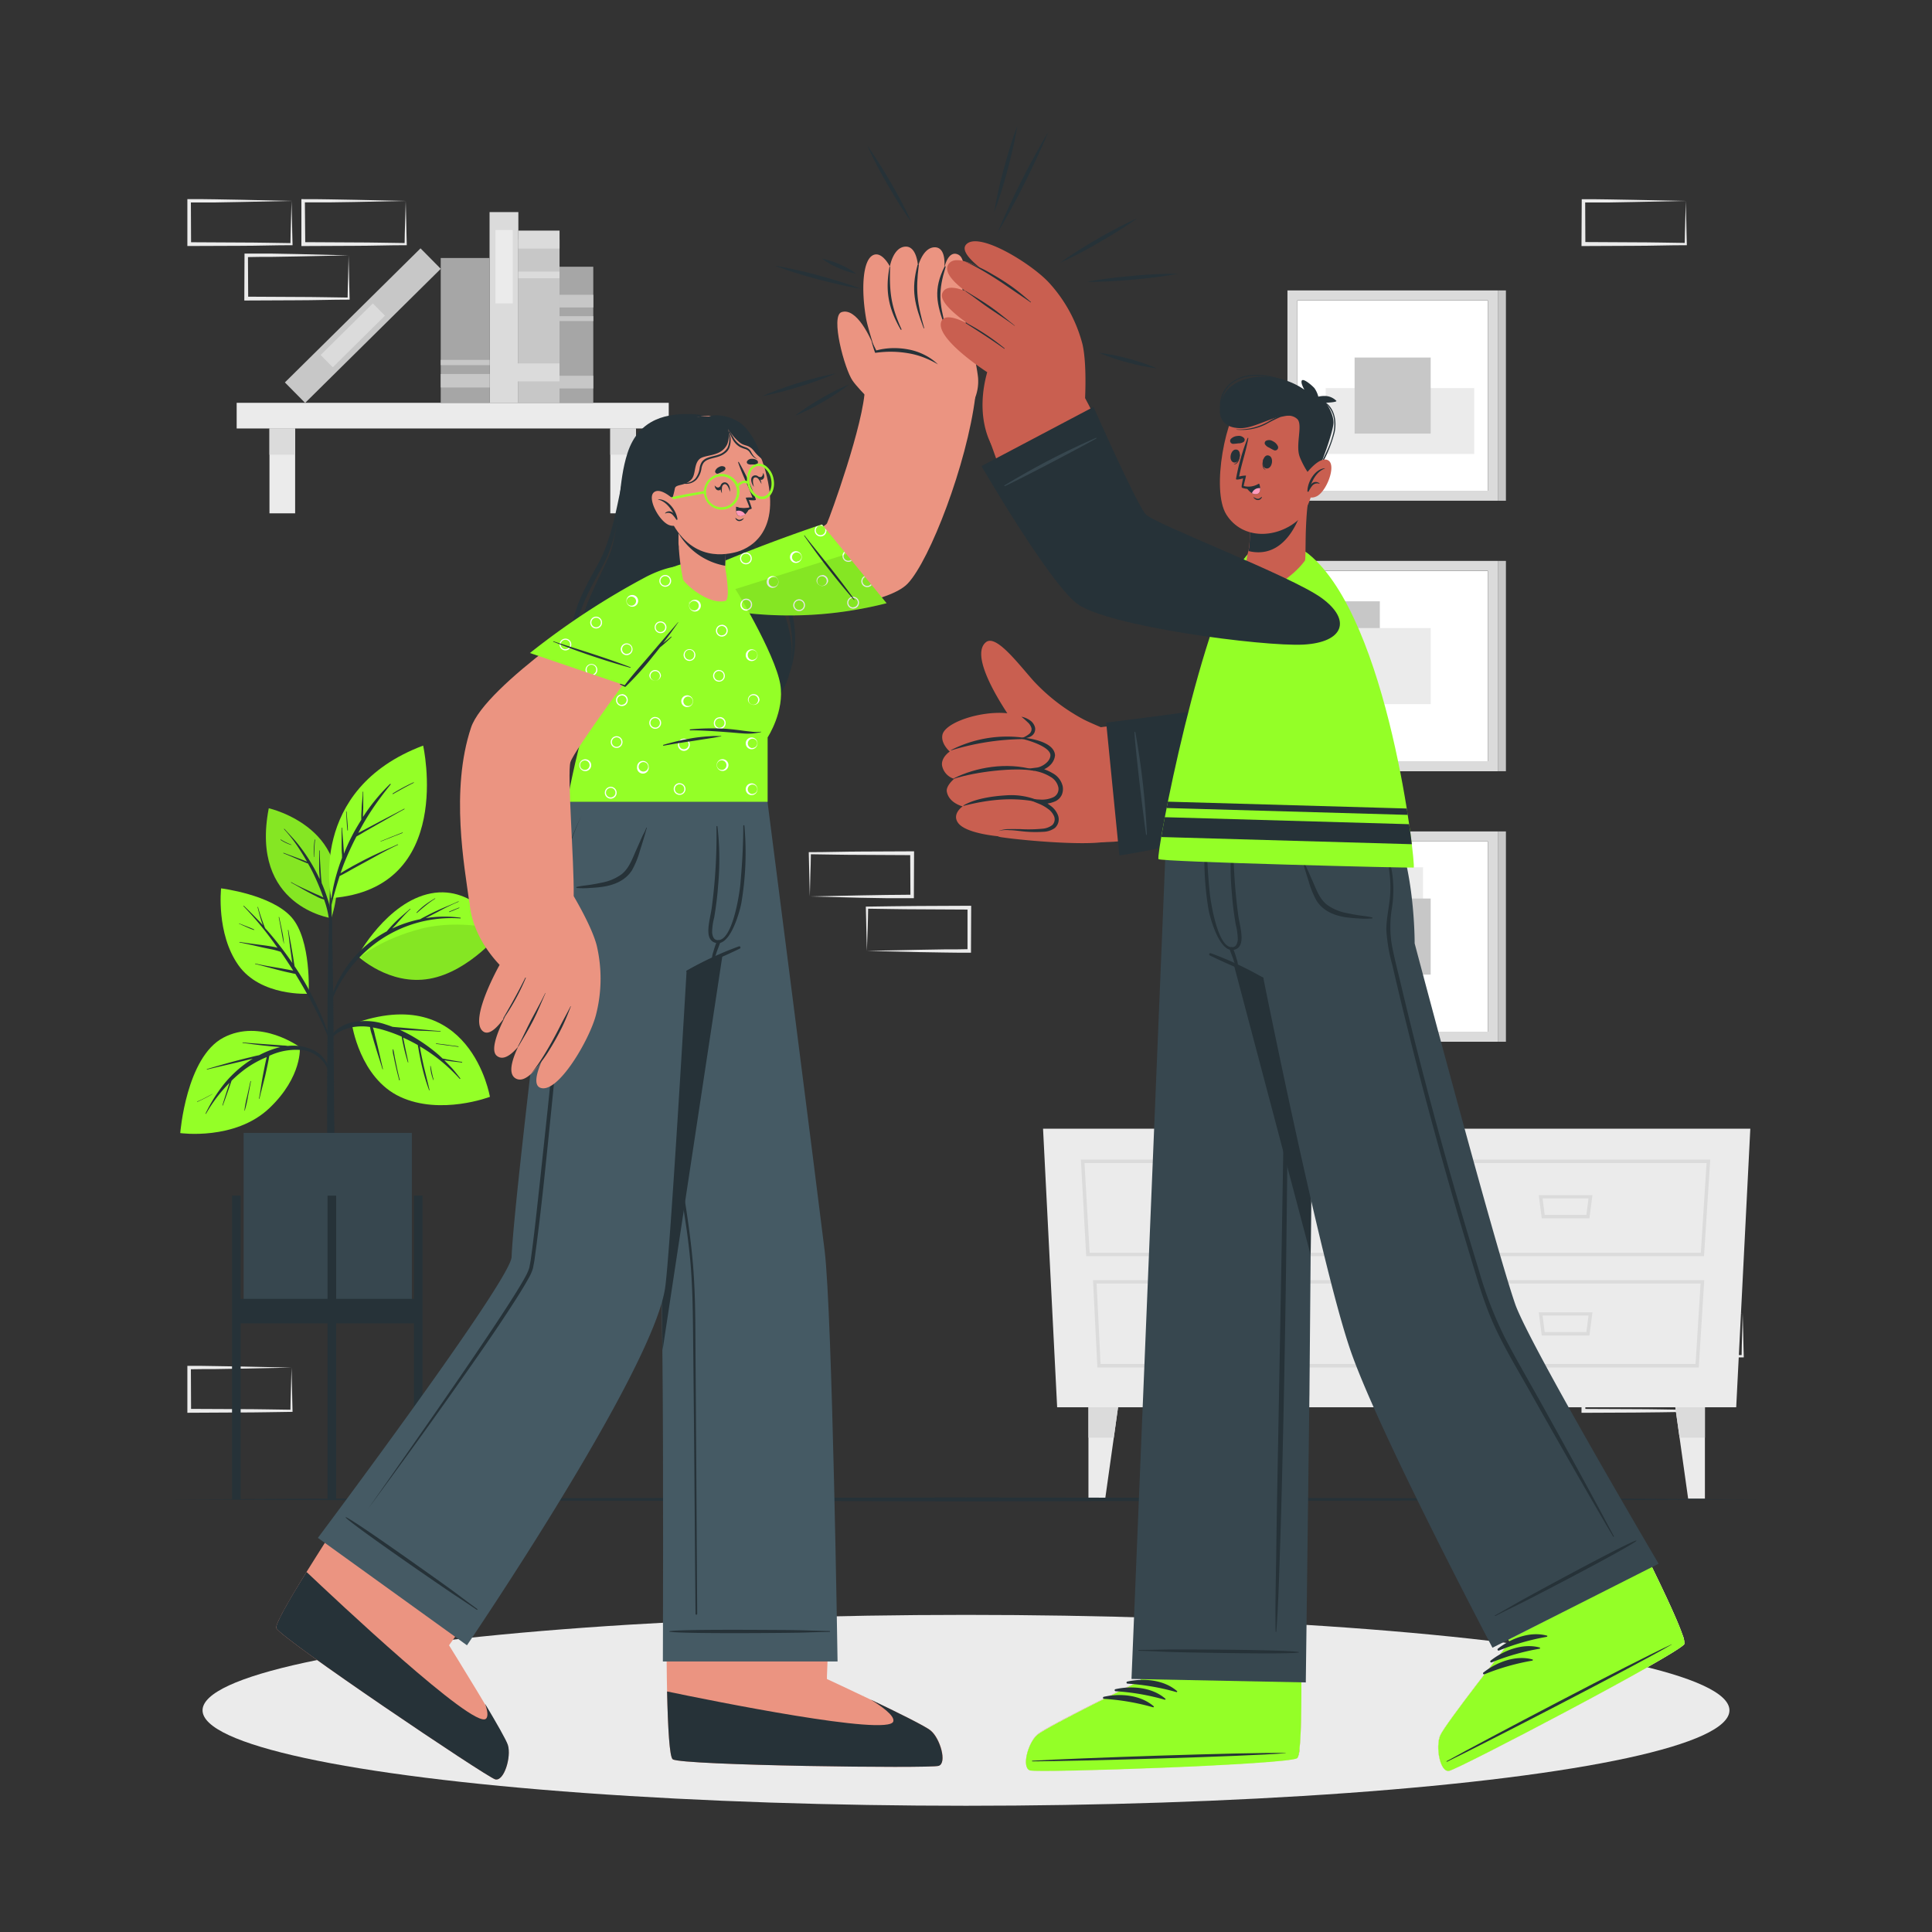 <svg xmlns="http://www.w3.org/2000/svg" viewBox="0 0 500 500"><rect x="0" y="0" width="500" height="500" fill="#333333" stroke="none"/><g id="freepik--background-complete--inject-318"><path d="M90.21,66.09l-13.36.28-6.58.11c-2.19,0-4.36,0-6.54.06l.44-.45.06,11.19-.5-.5L77,76.85c4.41,0,8.82.11,13.24.16l-.28.27c0-1.83.09-3.67.14-5.53Zm0,0,.14,5.54c0,1.87.11,3.76.13,5.65v.27h-.27c-4.42,0-8.83.16-13.24.16l-13.24.06h-.5v-.51l.05-11.19v-.44h.45c2.23,0,4.47,0,6.69,0l6.66.12Z" style="fill:#ebebeb"></path><path d="M75.44,52l-13.36.28-6.58.12c-2.19,0-4.36,0-6.54,0L49.4,52l.05,11.19-.49-.5,13.24.07c4.41,0,8.82.11,13.24.16l-.28.27c0-1.83.09-3.67.13-5.53Zm0,0,.14,5.54c0,1.87.11,3.76.13,5.65v.27h-.27c-4.42,0-8.83.16-13.24.16L49,63.67h-.51v-.51l0-11.19v-.44H49c2.23,0,4.46,0,6.69.05l6.66.12Z" style="fill:#ebebeb"></path><path d="M105,52l-13.36.28L85,52.38c-2.18,0-4.36,0-6.54,0l.44-.45L79,63.17l-.5-.5,13.24.07c4.41,0,8.83.11,13.24.16l-.27.27c0-1.83.08-3.67.13-5.53Zm0,0,.14,5.54c0,1.87.11,3.76.13,5.65v.27H105c-4.41,0-8.83.16-13.24.16l-13.24.06H78v-.51l0-11.19v-.44h.44c2.23,0,4.47,0,6.69.05l6.66.12Z" style="fill:#ebebeb"></path><path d="M436.27,52l-13.35.28-6.58.12c-2.19,0-4.37,0-6.55,0l.45-.45.05,11.19-.5-.5,13.24.07c4.42,0,8.83.11,13.24.16l-.27.27c0-1.83.09-3.67.13-5.53Zm0,0,.15,5.54c0,1.87.11,3.76.13,5.65v.27h-.28c-4.41,0-8.82.16-13.24.16l-13.24.06h-.5v-.51L409.35,52v-.44h.44c2.23,0,4.47,0,6.7.05l6.66.12Z" style="fill:#ebebeb"></path><path d="M436.27,353.94l-13.35.28-6.58.11c-2.19.05-4.37,0-6.55.05l.45-.44.05,11.19-.5-.5,13.24.06c4.42,0,8.83.11,13.24.17l-.27.27c0-1.83.09-3.67.13-5.54Zm0,0,.15,5.54c0,1.86.11,3.75.13,5.65v.27h-.28c-4.41.05-8.82.16-13.24.17l-13.24.06h-.5v-.5l.06-11.19v-.45h.44c2.23,0,4.47,0,6.7.06l6.66.11Z" style="fill:#ebebeb"></path><path d="M451,339.83l-13.35.28-6.58.11c-2.19,0-4.36,0-6.55,0l.45-.44.05,11.19-.5-.5,13.24.06c4.42,0,8.83.11,13.24.17l-.27.27c0-1.83.09-3.67.13-5.54Zm0,0,.15,5.54c0,1.86.11,3.75.13,5.65v.27H451c-4.41,0-8.82.16-13.24.17l-13.24.06h-.5V351l.06-11.19v-.45h.44c2.24,0,4.47,0,6.7.06l6.66.11Z" style="fill:#ebebeb"></path><path d="M75.44,353.93l-13.36.28-6.58.11c-2.19,0-4.36,0-6.54.05l.44-.44.05,11.19-.49-.5,13.24.06c4.41,0,8.82.11,13.24.16l-.28.28c0-1.83.09-3.68.13-5.54Zm0,0,.14,5.53c0,1.87.11,3.76.13,5.66v.27h-.27c-4.42.05-8.83.16-13.24.16L49,365.62h-.51v-.5l0-11.19v-.45H49c2.23,0,4.46,0,6.69.06l6.66.11Z" style="fill:#ebebeb"></path><path d="M209.58,232l13.36-.28,6.58-.11c2.18-.05,4.36,0,6.54-.06l-.44.45-.06-11.19.5.5-13.24-.07c-4.41,0-8.82-.11-13.24-.16l.28-.27c0,1.83-.09,3.67-.14,5.53Zm0,0-.14-5.54c0-1.87-.11-3.75-.13-5.65v-.27h.27c4.42,0,8.83-.15,13.24-.16l13.24-.06h.5v.5L236.51,232v.45h-.45c-2.23,0-4.47,0-6.69,0l-6.66-.11Z" style="fill:#ebebeb"></path><path d="M224.35,246.09l13.36-.28,6.58-.11c2.19,0,4.36,0,6.54-.06l-.44.45,0-11.19.49.5-13.24-.07c-4.41,0-8.82-.11-13.24-.16l.28-.27c0,1.83-.09,3.67-.13,5.53Zm0,0-.14-5.54c0-1.87-.11-3.75-.13-5.65v-.27h.27c4.42-.05,8.83-.15,13.24-.16l13.24-.06h.51v.51l-.05,11.19v.45h-.45c-2.23,0-4.46,0-6.69-.05l-6.66-.11Z" style="fill:#ebebeb"></path><polygon points="273.59 364.2 449.33 364.2 452.98 292.1 269.94 292.1 273.59 364.2" style="fill:#ebebeb"></polygon><path d="M441,325.1H367.53l-1.38-25h76.46Zm-72.63-.88h71.8L441.66,301H367.09Z" style="fill:#dbdbdb"></path><path d="M439.64,353.9H370.41l-1.13-22.59h71.78ZM371.25,353h67.56l1.3-20.83H370.22Z" style="fill:#dbdbdb"></path><path d="M411.34,315.3H399l-.77-6h13.9Zm-11.57-.89h10.79l.55-4.26H399.22Z" style="fill:#dbdbdb"></path><path d="M411.34,345.62H399l-.77-6h13.9Zm-11.57-.88h10.79l.55-4.27H399.22Z" style="fill:#dbdbdb"></path><path d="M354.58,325.1H281.11l-1.38-25h76.46ZM282,324.22h71.8L355.24,301H280.67Z" style="fill:#dbdbdb"></path><path d="M353.22,353.9H284l-1.13-22.59h71.78ZM284.83,353h67.56l1.3-20.83H283.8Z" style="fill:#dbdbdb"></path><path d="M324.92,315.3H312.57l-.77-6h13.9Zm-11.57-.89h10.79l.55-4.26H312.8Z" style="fill:#dbdbdb"></path><path d="M324.92,345.62H312.57l-.77-6h13.9Zm-11.57-.88h10.79l.55-4.27H312.8Z" style="fill:#dbdbdb"></path><polygon points="289.35 364.2 288.25 372.06 286.03 387.84 281.69 387.84 281.69 364.2 289.35 364.2" style="fill:#ebebeb"></polygon><polygon points="289.35 364.2 288.25 372.06 281.69 372.06 281.69 364.2 289.35 364.2" style="fill:#dbdbdb"></polygon><polygon points="433.57 364.2 434.67 372.06 436.89 387.84 441.23 387.84 441.23 364.2 433.57 364.2" style="fill:#ebebeb"></polygon><polygon points="433.57 364.2 434.67 372.06 441.23 372.06 441.23 364.2 433.57 364.2" style="fill:#dbdbdb"></polygon><rect x="61.25" y="104.25" width="111.82" height="6.64" transform="translate(234.32 215.14) rotate(180)" style="fill:#ebebeb"></rect><rect x="157.94" y="110.89" width="6.64" height="21.96" style="fill:#ebebeb"></rect><rect x="157.94" y="110.89" width="6.64" height="6.79" style="fill:#dbdbdb"></rect><rect x="69.74" y="110.89" width="6.64" height="21.96" style="fill:#ebebeb"></rect><rect x="69.74" y="110.89" width="6.64" height="6.79" style="fill:#dbdbdb"></rect><rect x="118.32" y="77.77" width="42.32" height="10.66" transform="translate(222.58 -56.39) rotate(90)" style="fill:#c7c7c7"></rect><rect x="137.16" y="56.67" width="4.65" height="10.66" transform="translate(201.48 -77.48) rotate(90)" style="fill:#dbdbdb"></rect><rect x="138.62" y="65.82" width="1.73" height="10.66" transform="translate(210.63 -68.33) rotate(90)" style="fill:#dbdbdb"></rect><rect x="136.49" y="90.39" width="4.65" height="11.98" transform="translate(235.2 -42.44) rotate(90)" style="fill:#dbdbdb"></rect><rect x="105.75" y="75.85" width="49.36" height="7.45" transform="translate(210 -50.86) rotate(90)" style="fill:#dbdbdb"></rect><rect x="120.97" y="66.79" width="18.99" height="4.47" transform="translate(199.49 -61.44) rotate(90)" style="fill:#ebebeb"></rect><rect x="69.21" y="80.54" width="49.36" height="7.45" transform="translate(219.91 78.19) rotate(135.33)" style="fill:#c7c7c7"></rect><rect x="81.82" y="84.55" width="18.99" height="4.47" transform="translate(217.26 84.31) rotate(135.33)" style="fill:#dbdbdb"></rect><rect x="101.64" y="79.19" width="37.49" height="12.65" transform="translate(205.9 -34.87) rotate(90)" style="fill:#a6a6a6"></rect><rect x="118.64" y="92.22" width="3.49" height="12.65" transform="translate(218.93 -21.85) rotate(90)" style="fill:#c7c7c7"></rect><rect x="119.71" y="87.5" width="1.36" height="12.65" transform="translate(214.21 -26.57) rotate(90)" style="fill:#c7c7c7"></rect><rect x="131.56" y="82.28" width="35.24" height="8.74" transform="translate(235.82 -62.53) rotate(90)" style="fill:#a6a6a6"></rect><rect x="147.54" y="94.52" width="3.28" height="8.74" transform="translate(248.06 -50.29) rotate(90)" style="fill:#c7c7c7"></rect><rect x="147.54" y="73.56" width="3.28" height="8.74" transform="translate(227.11 -71.25) rotate(90)" style="fill:#c7c7c7"></rect><rect x="148.54" y="78.09" width="1.27" height="8.74" transform="translate(231.64 -66.72) rotate(90)" style="fill:#c7c7c7"></rect><rect x="335.76" y="77.72" width="49.3" height="49.3" style="fill:#fff"></rect><path d="M333.19,75.16v54.43h54.43V75.16ZM385.06,127h-49.3V77.72h49.3Z" style="fill:#dbdbdb"></path><rect x="353.78" y="89.74" width="17.04" height="38.43" transform="translate(471.26 -253.34) rotate(90)" style="fill:#ebebeb"></rect><rect x="350.57" y="92.53" width="19.69" height="19.69" transform="translate(462.79 -258.04) rotate(90)" style="fill:#c7c7c7"></rect><rect x="387.63" y="75.16" width="2.1" height="54.43" style="fill:#c7c7c7"></rect><rect x="335.76" y="147.73" width="49.3" height="49.3" style="fill:#fff"></rect><rect x="344.23" y="155.62" width="12.87" height="37.19" style="fill:#c7c7c7"></rect><path d="M333.19,145.16V199.6h54.43V145.16ZM385.06,197h-49.3v-49.3h49.3Z" style="fill:#dbdbdb"></path><rect x="350.57" y="162.54" width="19.69" height="19.69" style="fill:#ebebeb"></rect><rect x="387.63" y="145.16" width="2.1" height="54.43" style="fill:#c7c7c7"></rect><rect x="335.76" y="217.73" width="49.3" height="49.3" style="fill:#fff"></rect><rect x="341.23" y="224.46" width="27.05" height="16.17" style="fill:#ebebeb"></rect><path d="M333.19,215.17V269.6h54.43V215.17ZM385.06,267h-49.3V217.73h49.3Z" style="fill:#dbdbdb"></path><rect x="350.57" y="232.54" width="19.69" height="19.69" style="fill:#c7c7c7"></rect><rect x="387.63" y="215.17" width="2.1" height="54.43" style="fill:#c7c7c7"></rect></g><g id="freepik--Shadow--inject-318"><ellipse cx="250" cy="442.63" rx="197.58" ry="24.7" style="fill:#ebebeb"></ellipse></g><g id="freepik--Floor--inject-318"><polygon points="44.15 388.04 95.61 387.79 147.07 387.71 250 387.54 352.93 387.7 404.39 387.79 455.85 388.04 404.39 388.28 352.93 388.37 250 388.54 147.07 388.37 95.61 388.28 44.15 388.04" style="fill:#263238"></polygon></g><g id="freepik--Plant--inject-318"><path d="M85.74,237.62s-21.11-3-16.18-28.44C69.56,209.18,93.15,214.47,85.74,237.62Z" style="fill:#94FF27"></path><path d="M85.74,237.62s-21.11-3-16.18-28.44C69.56,209.18,93.15,214.47,85.74,237.62Z" style="opacity:0.1"></path><path d="M84.67,232.3c-.41-1.29-.9-2.56-1.43-3.8,0-.16,0-.33-.06-.48L83.09,227c-.06-.77-.1-1.53-.15-2.29-.09-1.52-.19-3-.21-4.57a.07.07,0,0,0-.13,0c0,1.53,0,3,0,4.58,0,.76.08,1.52.13,2.28l0,.51a44.76,44.76,0,0,0-4.23-7.24c-.72-1-1.49-2-2.31-2.93s-1.73-1.88-2.58-2.83c0-.06-.15,0-.09.09A38.27,38.27,0,0,1,77.64,220c.64,1,1.25,2,1.82,3l-.19-.07-.75-.31-1.73-.65c-1.13-.42-2.27-.83-3.39-1.26-.07,0-.12.09-.05.12,1.12.44,2.23.92,3.34,1.4l1.64.7.82.34a3.14,3.14,0,0,0,.56.2c.43.76.85,1.53,1.24,2.31a58,58,0,0,1,2.58,6.08l.15.44a12.44,12.44,0,0,0-1.73-.83l-2.19-1c-1.48-.68-3-1.37-4.37-2.17-.07,0-.13.07-.06.11,1.45.79,2.87,1.64,4.33,2.43.72.39,1.45.77,2.2,1.14a7.2,7.2,0,0,0,2,.79,24.59,24.59,0,0,1,1.38,6c.24,2.88.21,5.79.28,8.67,0,.06.07.05.08,0,.21-2.62.33-5.26.34-7.89A22.94,22.94,0,0,0,84.67,232.3Z" style="fill:#263238"></path><path d="M81.42,217.31a25.93,25.93,0,0,0-.21,4.49s.06,0,.07,0c.08-1.49.09-3,.27-4.46C81.56,217.26,81.43,217.23,81.42,217.31Z" style="fill:#263238"></path><path d="M75.39,218.59a16,16,0,0,1-2.72-1.34c-.07,0-.13.07-.06.11a10,10,0,0,0,2.74,1.31C75.4,218.69,75.44,218.61,75.39,218.59Z" style="fill:#263238"></path><path d="M86.41,278.08c0-2.33-.06-4.66-.08-7,0-7.74-.11-15.49-.25-23.24q-.17-9.22-.43-18.45a.09.09,0,0,0-.05-.08l0-5s0-.06-.1-.06-.1,0-.1.06l0,5s0,0,0,.07c-.31,11-.59,21.9-.65,32.85,0,2.23,0,4.45,0,6.68q-.1,10.71-.08,21.42c0,1.13,0,2.27,0,3.41,0,6.53.06,13.06.07,19.59,0,.35.39.53.8.54s1-.17,1-.57c0-7.2,0-14.4,0-21.61C86.43,287.16,86.45,282.62,86.41,278.08Z" style="fill:#263238"></path><path d="M77.6,271s-10.16-7.53-19.8-2.45-11.15,24.69-11.15,24.69,14.16,2,23.07-6.46C78.31,278.6,77.6,271,77.6,271Z" style="fill:#94FF27"></path><path d="M80.36,271.46a12.22,12.22,0,0,0-5.88-.77,8.54,8.54,0,0,0-1.24-.12l-1.43-.11-3-.21c-2-.15-4-.27-6-.47-.07,0-.08.12,0,.13,2,.25,3.95.53,5.93.73,1,.11,2,.21,3.07.28l.74.08c-.3.06-.61.14-.9.22a24.12,24.12,0,0,0-4.6,1.87c-.8.14-1.6.37-2.38.55-1.26.3-2.51.62-3.76.95-2.47.65-4.91,1.37-7.35,2.08-.08,0,0,.15,0,.13,2.45-.6,4.91-1.15,7.36-1.73l3.57-.86.93-.22a30.18,30.18,0,0,0-7.22,6.28,39.3,39.3,0,0,0-5,7.91c0,.07.07.14.11.07a38.55,38.55,0,0,1,6.07-8c0,.14-.09.27-.13.41l-.57,1.79c-.38,1.2-.76,2.39-1.11,3.59,0,.09.09.11.12,0,.43-1.16.84-2.33,1.25-3.49l.6-1.72.3-.89.1-.27a34.77,34.77,0,0,1,3.6-3.07A27.46,27.46,0,0,1,69,273.58c0,.17-.06.35-.1.52l-.3,1.38c-.2,1-.38,1.93-.57,2.89-.38,2-.62,4-1,5.93,0,.08.11.11.13,0,.45-2,1-3.92,1.48-5.91.22-1,.44-2,.65-3,.09-.46.19-.93.28-1.39,0-.26.11-.52.14-.78l.55-.23a16.15,16.15,0,0,1,8.45-1.16,8.34,8.34,0,0,1,6.12,4.9c.09.22.44.09.39-.14A7.86,7.86,0,0,0,80.36,271.46Z" style="fill:#263238"></path><path d="M64.82,279.83c-.29,1.28-.57,2.57-.86,3.86a28.47,28.47,0,0,0-.71,3.75,0,0,0,0,0,.08,0,28.75,28.75,0,0,0,.87-3.78c.25-1.27.5-2.54.74-3.81A.06.06,0,0,0,64.82,279.83Z" style="fill:#263238"></path><path d="M55,283.1c-1.3.66-2.55,1.4-3.9,1.94a.06.06,0,1,0,0,.11,40.61,40.61,0,0,0,3.88-2S55,283.08,55,283.1Z" style="fill:#263238"></path><path d="M79.88,257.18s-12.41.79-18.19-7.4-4.47-19.87-4.47-19.87,13,1.59,18.21,7.46S79.88,257.18,79.88,257.18Z" style="fill:#94FF27"></path><path d="M85.71,269.42c-.43-1.33-1-2.64-1.47-3.94s-1-2.49-1.54-3.72A79.64,79.64,0,0,0,79,254.45c-.88-1.51-1.82-3-2.78-4.42,0-.22-.07-.44-.1-.66-.06-.38-.11-.77-.17-1.15-.13-.79-.26-1.57-.4-2.35-.28-1.72-.63-3.42-.91-5.14,0-.08-.14-.08-.13,0,.25,1.69.42,3.39.66,5.09.12.83.23,1.67.35,2.5,0,.3.1.6.14.9a88.48,88.48,0,0,0-6.14-8c-.29-.34-.6-.67-.9-1a2.36,2.36,0,0,0-.12-.28l-.27-.71c-.18-.5-.36-1-.53-1.49-.35-1-.66-2-.93-3,0-.08-.14,0-.12,0,.25,1,.51,2,.81,3,.15.49.3,1,.48,1.45a2.09,2.09,0,0,0,.08.23c-1.58-1.72-3.24-3.39-4.91-5-.06-.06-.15,0-.09.1a88.34,88.34,0,0,1,8.8,10.77,6.51,6.51,0,0,0-.92-.23c-1-.19-1.92-.33-2.89-.45-2-.26-4-.51-6-.83-.08,0-.11.11,0,.13,1.92.38,3.83.81,5.74,1.25.9.2,1.8.38,2.71.56a17.58,17.58,0,0,1,2.18.62l.61.86c.91,1.33,1.78,2.68,2.64,4l-1.27-.25c-1-.18-1.92-.36-2.88-.51-1.9-.32-3.79-.64-5.66-1.07-.08,0-.11.11,0,.12,1.9.45,3.78,1,5.66,1.47.91.24,1.83.47,2.74.67l1.38.3a3.09,3.09,0,0,0,.56.09c1.81,2.94,3.52,5.95,5.09,9,.69,1.35,1.36,2.72,2,4.09s1.23,2.85,1.84,4.28C85.35,269.85,85.81,269.74,85.71,269.42Z" style="fill:#263238"></path><path d="M73,240.9c-.24-1.19-.49-2.37-.75-3.55,0-.08-.14,0-.12,0,.23,1.17.46,2.33.67,3.5s.38,2.34.7,3.48a0,0,0,0,0,0,0A23.93,23.93,0,0,0,73,240.9Z" style="fill:#263238"></path><path d="M65.76,240.55c-.57-.28-1.18-.52-1.78-.75l-.94-.37-.48-.19A2.5,2.5,0,0,1,62,239c-.09-.07-.15.1-.06.11a2,2,0,0,1,.53.22l.47.21.91.4a17.88,17.88,0,0,0,1.83.73A.07.07,0,0,0,65.76,240.55Z" style="fill:#263238"></path><path d="M92.58,247.42s7.52-14,18.94-16.21S130,240.8,130,240.8s-8.34,10.64-18.83,12.5S92.58,247.42,92.58,247.42Z" style="fill:#94FF27"></path><path d="M119.18,237.5a30.93,30.93,0,0,0-9,.11q.25-.15.51-.27l2.54-1.31a59,59,0,0,1,5.36-2.62.07.07,0,1,0,0-.12c-1.79.84-3.64,1.53-5.44,2.36-.89.41-1.77.84-2.65,1.3-.56.3-1.18.58-1.74.94a31.75,31.75,0,0,0-7.26,2.41c.47-.52,1-1,1.43-1.55,1.06-1.17,2.11-2.39,3.28-3.46.06,0,0-.14-.09-.08-1.2,1.08-2.46,2.09-3.62,3.22-.56.54-1.1,1.11-1.63,1.7-.26.29-.52.59-.77.9a30.09,30.09,0,0,0-15.32,20.69c0,.08.1.12.12,0a34.59,34.59,0,0,1,8.4-14.22,32.94,32.94,0,0,1,25.88-9.81A.12.12,0,0,0,119.18,237.5Z" style="fill:#263238"></path><path d="M130,240.8s-8.34,10.65-18.83,12.5c-8,1.42-14.58-2.75-17.25-4.81l-.58-.94s5.41-4.56,15.65-7.2S130,240.8,130,240.8Z" style="opacity:0.1"></path><path d="M112.55,232.5c-.87.53-1.73,1.06-2.54,1.67a16.3,16.3,0,0,0-2.21,2,.07.07,0,0,0,.1.09c.76-.65,1.52-1.31,2.31-1.94a23.93,23.93,0,0,1,2.4-1.73C112.68,232.57,112.62,232.46,112.55,232.5Z" style="fill:#263238"></path><path d="M118.82,234.87c-.43.18-.86.33-1.28.51l-1.27.53c-.09,0,0,.18,0,.15l1.28-.52c.42-.17.84-.37,1.26-.54C118.93,235,118.89,234.84,118.82,234.87Z" style="fill:#263238"></path><path d="M91.09,265.08s2,13.91,12.47,18.78,23.23,0,23.23,0S121.77,253.75,91.09,265.08Z" style="fill:#94FF27"></path><path d="M119.57,274.81c-1-.11-1.92-.27-2.88-.45-.47-.08-.93-.17-1.4-.27l-.74-.14-.85-.79a43,43,0,0,0-6.4-4.64,36.41,36.41,0,0,0-3.83-2h.19l3.45.15c2.3.11,4.59.16,6.89.31a.07.07,0,0,0,0-.13c-2.31-.16-4.6-.41-6.9-.61l-3.35-.3-1.72-.15-.45-.05c-.59-.22-1.19-.43-1.8-.62a16.33,16.33,0,0,0-8.87-.49c-2.63.68-5.26,2.4-5.94,5.18,0,.09.13.16.17.06,1-2.32,3.55-3.48,5.88-4a14.23,14.23,0,0,1,4.74-.09,10.52,10.52,0,0,0,.53,2.11c.29,1,.57,2,.87,2.93.59,2,1.24,3.9,1.82,5.85,0,.08.15.05.13,0-.49-2-.9-3.93-1.37-5.89-.23-1-.47-1.92-.71-2.87a14.91,14.91,0,0,0-.53-2,25,25,0,0,1,2.72.64,40.75,40.75,0,0,1,4.74,1.73c.15,1,.38,2,.6,3,.29,1.23.61,2.44,1,3.65,0,.07.13,0,.12,0a1.89,1.89,0,0,1-.05-.23h0c-.24-1.14-.49-2.27-.73-3.41-.19-.92-.37-1.84-.57-2.75a41.22,41.22,0,0,1,3.81,1.93c0,.28.1.57.14.83.08.48.16,1,.25,1.43.2,1.07.41,2.14.67,3.21A49.39,49.39,0,0,0,111,282a.06.06,0,0,0,0,.08l.06.07c0,.05.12,0,.1-.07-.48-2.06-1-4.1-1.49-6.18-.22-1-.45-2.06-.66-3.1-.1-.52-.2-1-.29-1.56,0-.14,0-.3-.08-.46a43.73,43.73,0,0,1,4.08,2.71,45,45,0,0,1,6.24,5.7c.07.08.22,0,.15-.13-.8-1-1.59-2.07-2.49-3-.53-.56-1.08-1.11-1.63-1.64l.17,0,1.47.22c1,.13,1.94.22,2.91.34C119.62,274.94,119.66,274.82,119.57,274.81Z" style="fill:#263238"></path><path d="M112.22,279.53h0l-.06-.36c0-.16-.11-.3-.13-.46h0c-.22-.93-.4-1.87-.57-2.81,0-.07-.11,0-.11,0a11.11,11.11,0,0,0,.8,3.63s.08,0,.07,0Z" style="fill:#263238"></path><path d="M103.46,279.31a.06.06,0,0,0-.06-.06c-.3-1.24-.58-2.47-.83-3.71-.14-.65-.27-1.3-.4-2-.07-.35-.13-.7-.19-1.06a3.5,3.5,0,0,0-.23-.9.07.07,0,0,0-.12,0,6.36,6.36,0,0,0,.27,1.87c.12.67.26,1.35.41,2,.3,1.37.64,2.74,1,4.09,0,.08.15.06.14,0Z" style="fill:#263238"></path><path d="M118.62,270.8c-1.91-.26-3.82-.54-5.74-.77-.08,0-.11.11,0,.13,1.91.28,3.83.51,5.74.77C118.67,270.94,118.7,270.81,118.62,270.8Z" style="fill:#263238"></path><path d="M85.72,232.43s-6.4-28.1,23.79-39.47C109.51,193,117.87,230,85.72,232.43Z" style="fill:#94FF27"></path><path d="M92.24,216.5c.11-.08.22-.14.32-.2.58-.31,1.14-.64,1.71-1l3.5-2c2.31-1.29,4.58-2.63,6.9-3.89.07,0,0-.15-.07-.11-2.32,1.26-4.69,2.44-7,3.68l-3.46,1.83-1.42.75c1-1.91,2.08-3.79,3.27-5.59,1.57-2.41,3.3-4.7,5.1-6.94a.1.1,0,1,0-.15-.14,48.29,48.29,0,0,0-7,8.55,2.81,2.81,0,0,0,0-.29c0-.7.06-1.4.07-2.1,0-1.37,0-2.74,0-4.11,0-.08-.12-.08-.13,0,0,1.35-.22,2.7-.29,4.05,0,.67-.07,1.34-.09,2,0,.36,0,.78,0,1.18-.62,1-1.22,2-1.79,3A53.22,53.22,0,0,0,89,220.94c0-.7-.08-1.39-.12-2.09-.09-1.54-.28-3.07-.34-4.61a.07.07,0,0,0-.13,0c0,1.54,0,3.08,0,4.62,0,.77,0,1.53.1,2.3,0,.29,0,.57,0,.86a50.85,50.85,0,0,0-2.28,7.72,81.18,81.18,0,0,0-1.12,8.49s0,0,0,0a45.51,45.51,0,0,1,1.6-7.57c.37-1.33.77-2.64,1.19-3.95,1.26-.6,2.46-1.33,3.67-2l3.79-2.07c2.52-1.38,5-2.79,7.63-4,.08,0,0-.14-.06-.11-2.64,1.2-5.29,2.33-7.87,3.63-1.29.64-2.55,1.33-3.81,2-1,.59-2.12,1.18-3.13,1.86.3-.87.6-1.74.94-2.6A74.14,74.14,0,0,1,92.24,216.5Z" style="fill:#263238"></path><path d="M89.7,210.07c0-.08-.14-.08-.13,0,.11,1.6.16,3.2.33,4.8a.07.07,0,0,0,.14,0C90,213.27,89.81,211.68,89.7,210.07Z" style="fill:#263238"></path><path d="M104.17,215.44c-1.89.76-3.8,1.48-5.68,2.27,0,0,0,.11,0,.09,1.91-.72,3.79-1.5,5.69-2.24C104.28,215.53,104.25,215.41,104.17,215.44Z" style="fill:#263238"></path><path d="M107,202.48a49.44,49.44,0,0,0-5.37,2.88.08.08,0,0,0,.08.14c1.76-1,3.54-2,5.36-2.91C107.18,202.55,107.11,202.45,107,202.48Z" style="fill:#263238"></path><rect x="63.05" y="293.19" width="43.54" height="45.89" style="fill:#37474f"></rect><rect x="60.05" y="309.43" width="2.23" height="78.61" style="fill:#263238"></rect><rect x="107.12" y="309.43" width="2.23" height="78.61" style="fill:#263238"></rect><rect x="84.77" y="309.43" width="2.23" height="78.61" style="fill:#263238"></rect><rect x="61.16" y="336.14" width="47.07" height="6.35" style="fill:#263238"></rect></g><g id="freepik--character-1--inject-318"><path d="M242.92,457c-2.25.73-66.39-.1-68.81-1.69-.93-.58-1.35-9.94-1.54-21.25v-.36c0-2.33-.08-4.73-.08-7.16,0-.34,0-.67,0-1-.09-16.33.17-33.27.17-33.27l42.9.43-1.29,33,0,1.3-.26,6.83,0,.7s24.41,11.3,26.88,13.32S245.17,456.29,242.92,457Z" style="fill:#eb9481"></path><path d="M223.65,438.87q-.26-.08-.27-.15Z" style="fill:#94FF27"></path><path d="M242.92,457c-2.25.72-66.39-.1-68.81-1.69-.83-.52-1.26-8-1.47-17.56,11.75,2.45,57.3,11.66,58.54,7.77.49-1.53-3.4-4.18-5.87-5.67,6.74,3.21,14.19,6.88,15.51,8C243.27,449.82,245.17,456.28,242.92,457Z" style="fill:#263238"></path><path d="M159.48,207.5s9.63,108.38,11.2,116.65c.36,1.89.59,12.13.74,25.3.33,28.72.13,80.54.13,80.54h45.21s-1.34-89.78-3.34-106.3S198.63,207.5,198.63,207.5Z" style="fill:#455a64"></path><path d="M214.72,422.11c-7.05-.14-5-.2-12.08-.27-3.46,0-26.15-.23-29.37.31a.07.07,0,0,0,0,.14c3.23.53,25.91.34,29.37.3,7.05-.07,5-.12,12.08-.27C214.85,422.32,214.85,422.12,214.72,422.11Z" style="fill:#263238"></path><path d="M180.14,370.79q-.07-9.84-.14-19.67c-.05-6.35,0-12.71-.34-19.06-.61-12.84-3.22-25.48-5.08-38.18s-3.4-25.46-4.8-38.23c-1.57-14.33-3-28.67-4.43-43,0-.1-.16-.1-.15,0,2.13,25.59,4.51,51.18,8.05,76.62q1.32,9.5,2.89,19c1.05,6.38,2.1,12.77,2.61,19.22s.57,12.65.63,19q.1,9.84.2,19.66c.14,14.56.28,37,.42,51.52a.22.22,0,0,0,.44,0C180.34,404.61,180.24,383.78,180.14,370.79Z" style="fill:#263238"></path><path d="M150,207.5s19.16,108.38,20.73,116.65c.36,1.89.59,12.13.74,25.3v0L193,207.5Z" style="fill:#263238"></path><path d="M128.16,460.49c-2.28-.63-55.48-36.47-56.64-39.12-.45-1,4.32-9.05,10.36-18.62l.19-.3c1.24-2,2.53-4,3.86-6,.19-.28.37-.56.54-.85,8.88-13.71,18.38-27.74,18.38-27.74l35.65,23.87-19.14,26.87-.75,1.06-4,5.57-.4.57s14.22,22.83,15.19,25.88S130.43,461.12,128.16,460.49Z" style="fill:#eb9481"></path><path d="M122.83,435.22c-.1-.12-.15-.2-.14-.24Z" style="fill:#94FF27"></path><path d="M128.15,460.49c-2.28-.62-55.47-36.47-56.63-39.12-.39-.85,3-6.86,7.81-14.55,7.41,7,43.23,40.77,46.42,38,.68-.58.4-2.16-.21-3.88,2.92,4.91,5.51,9.41,5.9,10.66C132.39,454.67,130.43,461.12,128.15,460.49Z" style="fill:#263238"></path><path d="M120.85,425.8,82.27,398s49.9-66.6,50.13-72.69c.34-9.06,4.68-46.44,8.33-76.71,0,0-6.92-16.38,6-41.14h51.9S195.19,231,189.23,246a69.35,69.35,0,0,0-11.54,5.27s-4.29,73.87-5.58,82.19C168.69,355.43,120.85,425.8,120.85,425.8Z" style="fill:#455a64"></path><path d="M123.53,416.42c-5.69-4.17-4-3.06-9.74-7.16-2.81-2-21.28-15.19-24.22-16.61-.07,0-.14.07-.09.12,2.34,2.29,21,15.15,23.88,17.1,5.82,4,4.19,2.79,10,6.72A.1.1,0,0,0,123.53,416.42Z" style="fill:#263238"></path><path d="M149.19,229.55c1.17-.3,2.44-.39,3.64-.58,1-.16,1.94-.33,2.9-.54a12.72,12.72,0,0,0,5.11-2.15c1.66-1.3,2.51-3.27,3.32-5.16.47-1.12,1-2.23,1.47-3.34.24-.54.48-1.08.73-1.62a16.13,16.13,0,0,0,.91-1.93c0-.1.19,0,.15,0a13.79,13.79,0,0,0-.41,1.39c-.17.55-.32,1.09-.49,1.63-.3,1-.59,1.93-.9,2.89a23.44,23.44,0,0,1-2.05,5.06c-1.78,2.83-5,4-8.13,4.37-.91.12-1.83.18-2.75.23a19.15,19.15,0,0,1-3.47,0A.16.16,0,0,1,149.19,229.55Z" style="fill:#263238"></path><path d="M191.2,244.93a86.33,86.33,0,0,0-13.51,6.29c-.17.1-.06.36.12.28,4.56-1.95,9.2-3.82,13.64-6A.3.3,0,0,0,191.2,244.93Z" style="fill:#263238"></path><path d="M192.65,213.7c0-.16-.29-.19-.29,0,0,5.4-.31,10.15-.76,15.2-.22,2.35-2.1,15.3-6.17,14.36-.68-.16-1-.83-1.13-1.85a16,16,0,0,1,.54-4c.45-2.71.81-5.43,1-8.17a74.1,74.1,0,0,0-.16-15.33.13.13,0,0,0-.26,0,141.26,141.26,0,0,1-1.24,21.16c-.51,3.36-2.21,8.44,1.32,9s5.91-8,6.35-10.3A77.81,77.81,0,0,0,192.65,213.7Z" style="fill:#263238"></path><path d="M185.54,243.59a21.13,21.13,0,0,0-.91,2.68,6,6,0,0,0-.38,2.21c0,.14.2.16.28.06a7.4,7.4,0,0,0,.94-2.15c.31-.83.64-1.65.93-2.49A.46.46,0,0,0,185.54,243.59Z" style="fill:#263238"></path><path d="M150.56,211a58.34,58.34,0,0,0-3.45,8.94,61.12,61.12,0,0,0-2,9.35,48.9,48.9,0,0,0-.38,9.52,41.21,41.21,0,0,0,1.66,9.36l0,.06v.06q-1.73,19.41-3.69,38.78c-1.32,12.93-2.56,25.84-4.34,38.73-.1.81-.29,1.63-.43,2.44a11.72,11.72,0,0,1-1,2.33c-.78,1.45-1.64,2.83-2.49,4.22-1.73,2.76-3.52,5.47-5.32,8.17-3.62,5.4-7.35,10.71-11.09,16-7.47,10.63-15.12,21.12-22.82,31.58q11.24-15.92,22.28-31.95,5.52-8,10.92-16.12c1.79-2.71,3.56-5.42,5.27-8.17.84-1.38,1.69-2.76,2.44-4.18A10.29,10.29,0,0,0,137,328c.14-.79.31-1.54.41-2.36.89-6.4,1.56-12.87,2.27-19.32l2.07-19.36,4-38.75v.13a41.65,41.65,0,0,1-1.59-9.52,46.83,46.83,0,0,1,.55-9.61,62.31,62.31,0,0,1,2.22-9.35A59.57,59.57,0,0,1,150.56,211Z" style="fill:#263238"></path><path d="M193.85,114.71c-2.57-4.83-8.41-7.24-14.59-7.52s-13.92.87-16.88,10.11c-2.41,7.5-1.76,15.53-3.89,24s-17.28,26.83-3.6,40.82c12.28,12.56,43.76,11.27,49.26-7.22,4.36-14.67-10.71-32.8-11.21-39.14S196.68,120,193.85,114.71Z" style="fill:#263238"></path><path d="M194.45,123.72a32.58,32.58,0,0,0-.48,13.17,12.33,12.33,0,0,0,1.14,3.25c.51,1,1.07,2,1.62,3,1.14,2,2.27,3.9,3.29,5.88a44.32,44.32,0,0,1,4.49,12.37,33.07,33.07,0,0,1-.2,13,28.14,28.14,0,0,0,1.38-6.43,31.53,31.53,0,0,0-.19-6.65,39.48,39.48,0,0,0-4.3-12.75c-1-2-2.21-4-3.37-5.91a22.41,22.41,0,0,1-2.85-5.9,27.37,27.37,0,0,1-.78-6.45A51.08,51.08,0,0,1,194.45,123.72Z" style="fill:#263238"></path><path d="M161.22,123.81c-.95,4.35-1.73,8.74-2.91,13a52.56,52.56,0,0,1-2.13,6.27c-.85,2-2,3.93-3.08,5.91s-2.08,4-3,6.08a36.12,36.12,0,0,0-2,6.45,22.92,22.92,0,0,0-.31,6.77,16.57,16.57,0,0,0,2.44,6.39,17.57,17.57,0,0,1-1.8-6.43,22.36,22.36,0,0,1,.66-6.52,54.92,54.92,0,0,1,5.21-12.17c1-2,2.2-3.91,3.06-6a41.34,41.34,0,0,0,1.95-6.46A104.46,104.46,0,0,0,161.22,123.81Z" style="fill:#263238"></path><path d="M191.11,157.45c18.16,1.81,38.87-1.19,43.82-6.44,5.74-6.08,15.3-30.91,17.47-48.31.47-3.81-28.5-5.19-28.55-2.5-.16,9.25-9.17,33.91-9.82,35.23-.75,1.51-14.44,6.83-23.79,9.39C175.51,148.85,178.25,156.17,191.11,157.45Z" style="fill:#eb9481"></path><path d="M229.45,156.11l-16.72-20.4s-13.24,4.36-26.53,10-9.33,11.16,8.71,13.13A101.7,101.7,0,0,0,229.45,156.11Z" style="fill:#94FF27"></path><path d="M193.12,154.94a1.52,1.52,0,1,0,1.52,1.52A1.52,1.52,0,0,0,193.12,154.94Zm0,2.74a1.22,1.22,0,1,1,1.22-1.22A1.22,1.22,0,0,1,193.12,157.68Zm13.7-2.58a1.54,1.54,0,0,0-1.53,1.53,1.52,1.52,0,0,0,1.53,1.51,1.5,1.5,0,0,0,1.51-1.51A1.52,1.52,0,0,0,206.82,155.1Zm0,2.75a1.23,1.23,0,1,1,1.22-1.22A1.23,1.23,0,0,1,206.82,157.85Zm-6.63-8.74a1.52,1.52,0,1,0,0,3,1.52,1.52,0,0,0,0-3Zm0,2.74a1.22,1.22,0,0,1-1.23-1.22,1.23,1.23,0,1,1,2.45,0A1.22,1.22,0,0,1,200.19,151.85Zm12.65-3a1.53,1.53,0,0,0-1.52,1.53,1.52,1.52,0,0,0,3,0A1.53,1.53,0,0,0,212.84,148.81Zm0,2.75a1.23,1.23,0,1,1,0-2.45,1.23,1.23,0,0,1,0,2.45Zm7.95,2.85a1.54,1.54,0,0,0-1.53,1.53,1.53,1.53,0,1,0,1.53-1.53Zm0,2.75a1.23,1.23,0,1,1,1.22-1.22A1.23,1.23,0,0,1,220.79,157.16Zm4.57-6a1.15,1.15,0,0,1-.92.44,1.23,1.23,0,0,1-1.23-1.22,1.21,1.21,0,0,1,.64-1.07l-.2-.23a1.52,1.52,0,1,0,1.91,2.32Zm-19.15-8.53a1.52,1.52,0,1,0,0,3,1.52,1.52,0,0,0,0-3Zm0,2.74a1.22,1.22,0,0,1-1.23-1.22,1.22,1.22,0,1,1,2.44,0A1.21,1.21,0,0,1,206.21,145.33Zm14-.49a1.17,1.17,0,0,1-.66.2,1.22,1.22,0,0,1-.88-2.07l-.19-.24a1.54,1.54,0,0,0-.45,1.09,1.51,1.51,0,0,0,1.52,1.51,1.44,1.44,0,0,0,.84-.26Zm-6.34-7.72h0l-.43-.52a1.26,1.26,0,0,1,.15.59,1.23,1.23,0,1,1-1.22-1.23,1.19,1.19,0,0,1,.8.31l-.45-.55-1.53.51a1.49,1.49,0,0,0-.35,1,1.53,1.53,0,0,0,1.53,1.52,1.51,1.51,0,0,0,1.51-1.52A.13.13,0,0,0,213.88,137.12ZM193.05,143a1.45,1.45,0,0,0-.59.12,1.54,1.54,0,0,0-.94,1.41,1.52,1.52,0,0,0,1.53,1.51,1.5,1.5,0,0,0,1.51-1.51A1.52,1.52,0,0,0,193.05,143Zm0,2.75a1.23,1.23,0,1,1,1.22-1.22A1.23,1.23,0,0,1,193.05,145.76Zm-7,3.05a1.52,1.52,0,1,0,1.52,1.53A1.53,1.53,0,0,0,186,148.81Zm0,2.75a1.23,1.23,0,1,1,1.23-1.22A1.24,1.24,0,0,1,186,151.56Z" style="fill:#fff"></path><path d="M221,155.25a189.52,189.52,0,0,1-12.89-16.61c0-.06.07-.13.12-.06,1,1.4,8.37,10.19,12.9,16.6C221.2,155.25,221.08,155.31,221,155.25Z" style="fill:#263238"></path><path d="M219.05,143.42l10.4,12.69a101.7,101.7,0,0,1-34.54,2.71c-6.6-.72-11.31-1.92-14-3.42Z" style="opacity:0.1"></path><path d="M231.47,105.31c-1.12-2.86-6.67-19-7.35-23-1.25-7.31-.93-15.14,1.94-16.33,2.29-.94,4.24,3,4.24,3s.81-4.91,3.94-5.15S237.58,69,237.58,69s1.2-5,4.34-5,2.46,5.36,2.46,5.36.89-4.6,3.48-3.53c3.12,1.29.53,9.6,1.16,14,.09.68,3.23,10.8,4.08,17.69a11.81,11.81,0,0,1-1.12,6.31Z" style="fill:#eb9481"></path><path d="M244.7,69.17c-1.88,6.11-1.65,9.11,0,15.2,0,.12-.14.19-.18.07-2.15-5.81-3-9.53-.1-15.38C244.55,68.77,244.79,68.88,244.7,69.17Z" style="fill:#263238"></path><path d="M237.78,68.68c-.86,6.62-.37,9.85,1.4,16.22,0,.09-.12.14-.15,0-2.27-6.1-3.32-9.76-1.59-16.26C237.52,68.4,237.82,68.38,237.78,68.68Z" style="fill:#263238"></path><path d="M230.36,69.28c-.21,6.47.27,10,2.95,15.92a.12.12,0,0,1-.21.11c-3.32-5.75-3.95-10.18-2.94-16C230.23,68.89,230.37,68.87,230.36,69.28Z" style="fill:#263238"></path><path d="M228.66,106.87s-5.93-5.4-8-8.34-5.82-16.77-2.87-17.75c3.79-1.26,7.52,6.3,8.86,10.24,0,0,8.78-2.92,12.63,1.92S228.66,106.87,228.66,106.87Z" style="fill:#eb9481"></path><path d="M225.52,88.24c.49.88.93,1.78,1.37,2.68l-.32-.17a17.66,17.66,0,0,1,4.27-.65,19.5,19.5,0,0,1,4.31.35,15.27,15.27,0,0,1,4.1,1.39,13.93,13.93,0,0,1,3.5,2.47A23.93,23.93,0,0,0,239,92.49a20.47,20.47,0,0,0-4-1.08,27,27,0,0,0-8.27-.12l-.26,0-.07-.21C226.08,90.17,225.78,89.21,225.52,88.24Z" style="fill:#263238"></path><path d="M198.66,190.84l0,16.66-51.87,0s7.23-42.12,21.57-56.61c7.18-7.25,15.26-6.4,20.24-1,1.26,1.37,12,19.28,13.34,27.21C203.1,184.09,198.66,190.84,198.66,190.84Z" style="fill:#94FF27"></path><path d="M169.57,173.4a1.53,1.53,0,0,0-1.52,1.53,1.53,1.53,0,0,0,3,0A1.54,1.54,0,0,0,169.57,173.4Zm0,2.75a1.23,1.23,0,1,1,1.22-1.22A1.22,1.22,0,0,1,169.57,176.15ZM186,148.81a1.52,1.52,0,1,0,1.52,1.53A1.53,1.53,0,0,0,186,148.81Zm0,2.75a1.23,1.23,0,1,1,1.23-1.22A1.24,1.24,0,0,1,186,151.56Zm-6.39,3.68a1.52,1.52,0,0,0,0,3,1.52,1.52,0,1,0,0-3Zm0,2.74a1.23,1.23,0,1,1,1.23-1.22A1.22,1.22,0,0,1,179.65,158Zm-28.26,38.53a1.53,1.53,0,0,0,0,3.05,1.53,1.53,0,1,0,0-3.05Zm0,2.75a1.23,1.23,0,1,1,1.23-1.23A1.22,1.22,0,0,1,151.39,199.26Zm15.05-2.33a1.51,1.51,0,0,0-1.52,1.51,1.52,1.52,0,1,0,3,0A1.51,1.51,0,0,0,166.44,196.93Zm0,2.74a1.23,1.23,0,0,1,0-2.45,1.23,1.23,0,1,1,0,2.45ZM152.36,184l-.09.28a1.2,1.2,0,0,1,.69,1.1,1.23,1.23,0,0,1-1.22,1.23.25.25,0,0,1-.12,0h0l-.08.29a.75.75,0,0,0,.21,0,1.52,1.52,0,0,0,1.52-1.52A1.5,1.5,0,0,0,152.36,184Zm8.58-4.31a1.52,1.52,0,1,0,1.53,1.52A1.52,1.52,0,0,0,160.94,179.64Zm0,2.75a1.23,1.23,0,0,1-1.21-1.23,1.22,1.22,0,1,1,2.44,0A1.24,1.24,0,0,1,160.94,182.39Zm33.82,8.44a1.52,1.52,0,1,0,0,3,1.52,1.52,0,0,0,0-3Zm0,2.74a1.22,1.22,0,1,1,1.22-1.21A1.23,1.23,0,0,1,194.76,193.57Zm0,9.13a1.52,1.52,0,1,0,0,3,1.52,1.52,0,0,0,0-3Zm0,2.75a1.23,1.23,0,1,1,1.22-1.22A1.23,1.23,0,0,1,194.76,205.45Zm-8.48-19.88a1.53,1.53,0,1,0,1.52,1.53A1.53,1.53,0,0,0,186.28,185.57Zm0,2.75a1.23,1.23,0,1,1,1.22-1.22A1.23,1.23,0,0,1,186.28,188.32Zm7.09-30.66h0l-.24,0a1.22,1.22,0,0,1-.91-2c-.05-.1-.11-.19-.16-.28a1.54,1.54,0,0,0-.45,1.09,1.51,1.51,0,0,0,1.52,1.52,1.23,1.23,0,0,0,.39-.06Zm-6.56,4a1.52,1.52,0,1,0,1.52,1.52A1.52,1.52,0,0,0,186.81,161.68Zm0,2.74a1.22,1.22,0,0,1-1.22-1.22,1.22,1.22,0,1,1,2.44,0A1.21,1.21,0,0,1,186.81,164.42Zm7.95,3.61a1.52,1.52,0,1,0,0,3,1.52,1.52,0,0,0,0-3Zm0,2.74a1.22,1.22,0,0,1-1.23-1.22,1.23,1.23,0,1,1,2.45,0A1.22,1.22,0,0,1,194.76,170.77ZM178.44,168a1.52,1.52,0,1,0,1.52,1.52A1.53,1.53,0,0,0,178.44,168Zm0,2.74a1.22,1.22,0,0,1-1.23-1.22,1.23,1.23,0,1,1,2.45,0A1.21,1.21,0,0,1,178.44,170.77Zm-6.28-22a1.52,1.52,0,1,0,1.53,1.53A1.53,1.53,0,0,0,172.16,148.81Zm0,2.75a1.23,1.23,0,1,1,1.22-1.22A1.23,1.23,0,0,1,172.16,151.56Zm-1.22,9.26a1.52,1.52,0,1,0,1.53,1.53A1.53,1.53,0,0,0,170.94,160.82Zm0,2.75a1.23,1.23,0,1,1,1.22-1.22A1.23,1.23,0,0,1,170.94,163.57Zm15.82,33a1.52,1.52,0,0,0,0,3,1.52,1.52,0,1,0,0-3Zm0,2.74A1.23,1.23,0,1,1,188,198,1.22,1.22,0,0,1,186.76,199.26Zm-17.19-13.69a1.53,1.53,0,1,0,1.53,1.53A1.53,1.53,0,0,0,169.57,185.57Zm0,2.75a1.23,1.23,0,1,1,1.22-1.22A1.22,1.22,0,0,1,169.57,188.32Zm8.51-8.33a1.52,1.52,0,1,0,0,3,1.52,1.52,0,0,0,0-3Zm0,2.74a1.22,1.22,0,1,1,1.21-1.22A1.23,1.23,0,0,1,178.08,182.73Zm17-3.09a1.53,1.53,0,0,0-1.52,1.53,1.52,1.52,0,0,0,3,0A1.53,1.53,0,0,0,195.05,179.64Zm0,2.75a1.23,1.23,0,1,1,0-2.45,1.23,1.23,0,0,1,0,2.45Zm-9-9a1.54,1.54,0,0,0-1.53,1.53,1.52,1.52,0,0,0,1.53,1.51,1.5,1.5,0,0,0,1.51-1.51A1.52,1.52,0,0,0,186.05,173.4Zm0,2.75a1.23,1.23,0,1,1,1.22-1.22A1.23,1.23,0,0,1,186.05,176.15Zm-23.87-9.64A1.52,1.52,0,1,0,163.7,168,1.53,1.53,0,0,0,162.18,166.51Zm0,2.74A1.22,1.22,0,0,1,161,168a1.23,1.23,0,1,1,1.23,1.22Zm2.67-14.17-.24.33a.49.49,0,0,1,0,.12,1.22,1.22,0,0,1-.85,1.16c-.08.11-.15.23-.22.34a1.5,1.5,0,0,0,1.37-1.5A1.33,1.33,0,0,0,164.85,155.08Zm11,47.62a1.52,1.52,0,1,0,1.52,1.52A1.52,1.52,0,0,0,175.89,202.7Zm0,2.75a1.24,1.24,0,0,1-1.23-1.23,1.23,1.23,0,0,1,1.23-1.22,1.21,1.21,0,0,1,1.22,1.22A1.23,1.23,0,0,1,175.89,205.45ZM177,191.16a1.52,1.52,0,0,0-1.53,1.51,1.53,1.53,0,1,0,3.05,0A1.51,1.51,0,0,0,177,191.16Zm0,2.74a1.23,1.23,0,1,1,1.22-1.23A1.23,1.23,0,0,1,177,193.9Zm-18.95,9.73a1.52,1.52,0,0,0-1.52,1.51,1.53,1.53,0,1,0,1.52-1.51Zm0,2.74a1.23,1.23,0,1,1,1.23-1.23A1.23,1.23,0,0,1,158.05,206.37Zm1.52-15.84a1.52,1.52,0,1,0,1.53,1.52A1.53,1.53,0,0,0,159.57,190.53Zm0,2.75a1.24,1.24,0,0,1-1.22-1.23,1.23,1.23,0,1,1,1.22,1.23Z" style="fill:#fff"></path><path d="M178.62,188.76a62.24,62.24,0,0,1,9.16-.16c1.51.11,3,.29,4.52.5.75.1,1.5.18,2.25.26a9.4,9.4,0,0,0,2.37,0c.07,0,.09.1,0,.11a15,15,0,0,1-2.21.36,15.86,15.86,0,0,1-2.18,0c-1.54-.1-3.07-.26-4.61-.37-3.1-.23-6.2-.45-9.32-.45C178.48,189,178.47,188.77,178.62,188.76Z" style="fill:#263238"></path><path d="M171.69,192.76a66.17,66.17,0,0,1,7.37-1.71c1.24-.21,2.49-.35,3.75-.45l1.8-.12c.67,0,1.33,0,2,0,.06,0,.08.1,0,.11-.62.06-1.23.22-1.85.32l-1.87.29c-1.24.19-2.48.4-3.72.58-2.5.37-5,.76-7.45,1.21C171.59,193,171.57,192.79,171.69,192.76Z" style="fill:#263238"></path><path d="M164,152.4c-6.19,3.74-38.47,25-42.1,35.91-5.41,16.24-1.66,36.12-.49,44.89.52,3.83,27,2.64,27.06-1.49.13-8.82-1.72-31.52-.84-34.47s17-25,25.34-35.6C184.18,147.4,179.07,143.31,164,152.4Z" style="fill:#eb9481"></path><path d="M147.32,230s5.62,9,7.1,14.65a37.49,37.49,0,0,1-.17,17.94c-1.6,6.35-9.88,20.6-14.4,18.93C135.76,280,145,265.84,145,265.84s-7,16-11.59,13.23,7-18.52,7-18.52-7.56,16.23-11.85,12.68c-3.24-2.69,6.46-17.59,6.46-17.59s-6.59,13.9-10,11.28c-3.81-2.89,4.28-17.21,4.28-17.21-7.65-8.14-8.57-16.58-7.36-20.51C122.24,228,147.32,230,147.32,230Z" style="fill:#eb9481"></path><path d="M147.73,260.47c-.75,1.91-1.5,3.84-2.42,5.67s-1.91,3.63-3,5.37a34.32,34.32,0,0,1-4.87,6.35c3.05-3.66,6.45-10.16,7.37-12s1.93-3.61,2.85-5.43C147.68,260.39,147.75,260.43,147.73,260.47Z" style="fill:#263238"></path><path d="M141.18,257c-1.07,2.39-2,4.8-3.21,7.14s-2.48,4.45-3.81,6.69c-.1.17-.16.06-.06-.12,1.23-2.29,2.19-4.51,3.4-6.82s2.51-4.58,3.63-6.92C141.14,257,141.2,257,141.18,257Z" style="fill:#263238"></path><path d="M136.09,253.06a58.3,58.3,0,0,1-5.75,10.55c-.11.17-.17,0-.07-.16,2-3.47,3.56-6.18,5.69-10.44C136,253,136.12,253,136.09,253.06Z" style="fill:#263238"></path><path d="M137.15,169l24.33,8.29s7.93-8.79,16.38-20.49-1.25-12.36-10.6-7.54A195.78,195.78,0,0,0,137.15,169Z" style="fill:#94FF27"></path><path d="M153.07,171.84a1.54,1.54,0,0,0-1.53,1.53,1.46,1.46,0,0,0,.11.55l.41.14a1.18,1.18,0,0,1-.22-.69,1.23,1.23,0,1,1,2.45,0,1.22,1.22,0,0,1-.86,1.16l.41.14a1.49,1.49,0,0,0,.75-1.3A1.53,1.53,0,0,0,153.07,171.84Zm1.21-12.25a1.53,1.53,0,1,0,1.53,1.53A1.54,1.54,0,0,0,154.28,159.59Zm0,2.75a1.23,1.23,0,1,1,1.23-1.22A1.22,1.22,0,0,1,154.28,162.34Zm23.95-6.09c.15-.21.29-.42.42-.62A1.35,1.35,0,0,0,178.23,156.25Zm-6.07-7.44a1.52,1.52,0,1,0,1.53,1.53A1.53,1.53,0,0,0,172.16,148.81Zm0,2.75a1.23,1.23,0,1,1,1.22-1.22A1.23,1.23,0,0,1,172.16,151.56Zm-1.22,9.26a1.52,1.52,0,1,0,1.53,1.53A1.53,1.53,0,0,0,170.94,160.82Zm0,2.75a1.23,1.23,0,1,1,1.22-1.22A1.23,1.23,0,0,1,170.94,163.57Zm-24.6,1.71a1.54,1.54,0,0,0-1.53,1.53,1.52,1.52,0,1,0,1.53-1.53Zm0,2.75a1.23,1.23,0,1,1,1.22-1.22A1.23,1.23,0,0,1,146.34,168Zm15.84-1.52A1.52,1.52,0,1,0,163.7,168,1.53,1.53,0,0,0,162.18,166.51Zm0,2.74A1.22,1.22,0,0,1,161,168a1.23,1.23,0,1,1,1.23,1.22ZM163.39,154a1.52,1.52,0,0,0,0,3,1.52,1.52,0,1,0,0-3Zm0,2.75a1.23,1.23,0,0,1-1.22-1.23,1.23,1.23,0,0,1,2.45,0A1.24,1.24,0,0,1,163.39,156.76Z" style="fill:#fff"></path><path d="M163.1,172.81a192.16,192.16,0,0,1-19.91-6.73c-.08,0,0-.15.07-.12,1.58.63,12.6,3.87,19.91,6.72C163.26,172.71,163.19,172.83,163.1,172.81Z" style="fill:#263238"></path><path d="M173.72,164.74c-.58.46-1.14.94-1.72,1.4l-.38.31c1.35-1.77,2.66-3.58,3.92-5.41,0,0,0-.09-.07,0-2.32,2.72-4.67,5.43-7,8.18s-4.69,5.28-6.79,8.1l-1.13-.35a.09.09,0,0,0-.06.17l1.19.59a.18.18,0,0,0,.2,0,78.71,78.71,0,0,0,7.12-7.92c.62-.75,1.23-1.52,1.83-2.29l.14-.11.58-.48c.77-.64,1.49-1.32,2.19-2C173.82,164.77,173.77,164.7,173.72,164.74Z" style="fill:#263238"></path><path d="M176.79,150c.41,1,6.38,6.58,10.91,5.52,1.48-.34,0-8.48,0-8.48l0-.63.34-8.77L177,133.11l-1.58-.58s.06,2.4.17,5.4c0,.14,0,.28,0,.43s0,.33,0,.48c0,.45,0,.91,0,1.36s0,.69.06,1.05,0,.72.07,1.08A55.19,55.19,0,0,0,176.79,150Z" style="fill:#eb9481"></path><path d="M175.55,137.93a17.59,17.59,0,0,0,12.13,8.49l.34-8.77L177,133.11l-1.58-.58S175.44,134.93,175.55,137.93Z" style="fill:#263238"></path><path d="M198.48,123.39c3.53,15-5,18.81-8.29,19.57-2.93.69-13,2.66-18.08-11.89s.78-20.94,7.42-22.87S194.94,108.4,198.48,123.39Z" style="fill:#eb9481"></path><path d="M195.63,120.2a9.38,9.38,0,0,1-1.06,0,1.64,1.64,0,0,1-1.09-.18.54.54,0,0,1-.15-.65,1.37,1.37,0,0,1,1.23-.62,2.06,2.06,0,0,1,1.38.4A.59.59,0,0,1,195.63,120.2Z" style="fill:#263238"></path><path d="M185.8,122.58a8.39,8.39,0,0,0,1-.45,1.74,1.74,0,0,0,.9-.65.56.56,0,0,0-.16-.65,1.36,1.36,0,0,0-1.38,0,1.94,1.94,0,0,0-1.05,1A.58.58,0,0,0,185.8,122.58Z" style="fill:#263238"></path><path d="M186.7,126.38a1.34,1.34,0,0,1-.21.3.67.67,0,0,1-.54.22c-.62,0-.93-.63-1-1.26,0,0,0-.07,0,0,.28.3.61.6,1,.52a1.31,1.31,0,0,0,.59-.49A3.16,3.16,0,0,0,186.7,126.38Z" style="fill:#263238"></path><path d="M186.43,126.24a1.53,1.53,0,0,1,.18-.84,1.15,1.15,0,0,1,.74-.55,1.06,1.06,0,0,1,.91.25,1.88,1.88,0,0,1,.47.7,3.94,3.94,0,0,1,.14.49,2.28,2.28,0,0,1,0,1,3,3,0,0,0-.2-.73,4,4,0,0,0-.29-.63c-.23-.41-.57-.72-.91-.62s-.58.43-.63.9a7.28,7.28,0,0,0,0,1.47A3.3,3.3,0,0,1,186.43,126.24Z" style="fill:#263238"></path><path d="M196.45,124a1.32,1.32,0,0,0,.35.15.69.69,0,0,0,.57-.09c.52-.34.46-1,.21-1.62,0,0-.05,0-.06,0-.08.4-.2.84-.55,1a1.26,1.26,0,0,1-.75-.11A3.25,3.25,0,0,1,196.45,124Z" style="fill:#263238"></path><path d="M196.61,123.78a1.52,1.52,0,0,0-.59-.62,1.17,1.17,0,0,0-.92-.08,1,1,0,0,0-.64.69,1.85,1.85,0,0,0,0,.84,2.75,2.75,0,0,0,.14.49,2.42,2.42,0,0,0,.55.89,3.35,3.35,0,0,1-.21-.73,4.17,4.17,0,0,1-.08-.69c0-.47.11-.91.46-1s.71.07,1,.44a6.82,6.82,0,0,1,.74,1.27A3.21,3.21,0,0,0,196.61,123.78Z" style="fill:#263238"></path><path d="M190.4,134.07c.29.2.59.49,1,.46a2.81,2.81,0,0,0,1.07-.45s.07,0,.05,0a1.4,1.4,0,0,1-1.21.79,1.1,1.1,0,0,1-1-.77C190.28,134.08,190.36,134,190.4,134.07Z" style="fill:#263238"></path><path d="M193.81,129.39s.57,1.47.74,2.19c0,.07-.16.14-.4.21,0,0,0,0,0,0a3.52,3.52,0,0,1-3.62-.5.08.08,0,0,1,.09-.13,5.28,5.28,0,0,0,3.33.17c0-.21-1-2.5-.94-2.53a6.16,6.16,0,0,1,1.72,0c-1.09-3.11-2.67-6-3.7-9.14,0-.11.12-.18.17-.09a53.22,53.22,0,0,1,4.41,9.67C195.74,129.64,194.13,129.44,193.81,129.39Z" style="fill:#263238"></path><path d="M194,131.31a4.28,4.28,0,0,1-1.18,1.82,2,2,0,0,1-1.08.45c-.88.07-1.15-.65-1.22-1.33a4.23,4.23,0,0,1,0-1.09A5.52,5.52,0,0,0,194,131.31Z" style="fill:#263238"></path><path d="M192.85,133.13a2,2,0,0,1-1.08.45c-.88.07-1.15-.65-1.22-1.33A2,2,0,0,1,192.85,133.13Z" style="fill:#ff9bbc"></path><path d="M188.42,110.92a6.84,6.84,0,0,1-.19,4c-1.65,3.47-5.83,2.57-7.26,3.94s-.86,4-2.07,5.25c-1.68,1.78-4,1.1-4.24,2.3s-1.06,5-2.59,5.51-8.6-24.89,11.39-24.15c0,0,2.74-1.12,7,1,4.7,2.35,6.76,10.07,6.76,10.07s-.1-.1-.78-.7c-1-.85-1.35-1.64-2.05-2.19-1.12-.86-1.73-.53-2.88-1.37A13.15,13.15,0,0,1,188.42,110.92Z" style="fill:#263238"></path><path d="M188.11,109.82a13.27,13.27,0,0,1,.59,3.05,5.61,5.61,0,0,1-.42,3,4.12,4.12,0,0,1-2.29,1.79c-1,.35-2,.46-3,.87a3.12,3.12,0,0,0-1.34,1,4.14,4.14,0,0,0-.58,1.54,5.51,5.51,0,0,1-1.1,2.76,3.47,3.47,0,0,1-2.68,1.14,7.37,7.37,0,0,0-3.1.16,7.34,7.34,0,0,1,3.09.08,3.78,3.78,0,0,0,3-1.11,5.62,5.62,0,0,0,1.27-2.93,3.6,3.6,0,0,1,.53-1.37,2.62,2.62,0,0,1,1.14-.83c.92-.39,2-.51,3-.9a5.33,5.33,0,0,0,1.42-.78,3.22,3.22,0,0,0,1.05-1.26,5.83,5.83,0,0,0,.32-3.16A13.07,13.07,0,0,0,188.11,109.82Z" style="fill:#263238"></path><path d="M188.49,110.73a11,11,0,0,0,1,2.75,5.13,5.13,0,0,0,2,2.2,8.83,8.83,0,0,0,1.38.53,2.29,2.29,0,0,1,1.08.72,7.23,7.23,0,0,0,.88,1.18,3.18,3.18,0,0,0,1.27.73,3.57,3.57,0,0,1-1.1-.9,7.57,7.57,0,0,1-.73-1.22,2.51,2.51,0,0,0-1.23-.94,9.4,9.4,0,0,1-1.31-.53,5.47,5.47,0,0,1-1.91-2A21.91,21.91,0,0,1,188.49,110.73Z" style="fill:#263238"></path><path d="M187.42,131.85a4.62,4.62,0,1,1,3.64-6.33h0a4.64,4.64,0,0,1-2.53,6A4.35,4.35,0,0,1,187.42,131.85Zm-1.2-8.54a3.81,3.81,0,0,0-1,.26,4,4,0,1,0,1-.26Z" style="fill:#94FF27"></path><path d="M197.45,129.14c-1.76.16-3.53-1.49-4-3.85a5.61,5.61,0,0,1,.29-3.37,3.08,3.08,0,0,1,2.13-1.87,3,3,0,0,1,2.69.86,5.43,5.43,0,0,1,1.63,3c.52,2.5-.56,4.84-2.41,5.24Zm-1.25-8.52-.24,0a2.46,2.46,0,0,0-1.68,1.52,4.8,4.8,0,0,0-.25,3c.46,2.16,2.06,3.66,3.59,3.33s2.39-2.34,1.93-4.5a4.91,4.91,0,0,0-1.43-2.63A2.54,2.54,0,0,0,196.2,120.62Z" style="fill:#94FF27"></path><path d="M191,126.08l-.5-.36c.53-.75,1.89-1.92,3.29-1l-.33.52C192.25,124.41,191.09,126,191,126.08Z" style="fill:#94FF27"></path><path d="M171.43,132.45l-.6-.13c.06-.28.65-2.76,1.93-3.33s9.4-1.88,9.75-1.94l.1.61c-2.36.39-8.68,1.48-9.6,1.89S171.58,131.77,171.43,132.45Z" style="fill:#94FF27"></path><path d="M175.28,130.15s-4-4.28-6-2.78,1.52,8,4.19,8.61a2.61,2.61,0,0,0,3.26-1.89Z" style="fill:#eb9481"></path><path d="M170.32,129.22s0,.06,0,.07c1.88.46,3.05,2,4,3.59a1.44,1.44,0,0,0-2.19-.08s0,.1.07.09a1.57,1.57,0,0,1,1.82.3,7.26,7.26,0,0,1,1,1.29c.11.14.38,0,.3-.16l0,0C175,132,172.79,129.09,170.32,129.22Z" style="fill:#263238"></path></g><g id="freepik--character-2--inject-318"><path d="M336.8,391.42s0,42.18,0,42.21c0,8.07-.07,15.14-.47,18.79a.13.13,0,0,1,0,.06,5.5,5.5,0,0,1-.58,2.5l-.05,0c-2.39,1.64-66.84,3.84-69.11,3.16s-.52-7.21,1.91-9.29,26.75-14,26.75-14l.4-42.16Z" style="fill:#c95f50"></path><path d="M336.8,425s0,8.63,0,8.66c0,8.07-.07,15.14-.47,18.79a.13.13,0,0,1,0,.06,10.38,10.38,0,0,1-.58,2.5l-.05,0c-2.39,1.64-66.84,3.84-69.11,3.16s-.52-7.21,1.91-9.29,26.75-14,26.75-14l-.12-8.79Z" style="fill:#fff"></path><path d="M266.58,458.2c2.27.68,66.72-1.53,69.12-3.17.92-.61,1.15-10,1.09-21.4v-.35l-41.6,1,0,.7s-24.29,11.88-26.74,14S264.3,457.52,266.58,458.2Z" style="fill:#94FF27"></path><path d="M267.22,455.67c10.85-.64,54.69-2.19,65.47-2,.09,0,.09.06,0,.06-10.74.87-54.59,2.07-65.46,2.11C267,455.85,267,455.69,267.22,455.67Z" style="fill:#263238"></path><path d="M291.74,435.19c4.25-.95,9.5-.47,12.87,2.46.13.12,0,.3-.17.26a60.91,60.91,0,0,0-12.66-2.19A.27.27,0,0,1,291.74,435.19Z" style="fill:#263238"></path><path d="M288.72,437.15c4.25-.94,9.5-.47,12.87,2.47.13.11,0,.3-.17.26a59.62,59.62,0,0,0-12.66-2.19A.27.27,0,0,1,288.72,437.15Z" style="fill:#263238"></path><path d="M285.7,439.12c4.25-.95,9.5-.47,12.87,2.46.13.12,0,.3-.17.26a60.35,60.35,0,0,0-12.66-2.18A.27.27,0,0,1,285.7,439.12Z" style="fill:#263238"></path><polygon points="338.88 361.1 338.87 361.57 337.94 435.41 292.83 434.51 302.09 209.39 340.2 209.39 338.88 361.1" style="fill:#37474f"></polygon><path d="M294.71,427c7.05-.06,5-.14,12.07-.12,3.45,0,26.1.08,29.31.66a.07.07,0,0,1,0,.14c-3.23.49-25.87,0-29.32-.05-7-.16-5-.19-12.06-.42C294.58,427.18,294.58,427,294.71,427Z" style="fill:#263238"></path><path d="M330.29,402q.13-10.12.33-20.24.38-20.25.74-40.48.75-40.28,1.3-80.54c.23-15.15.22-30.3.61-45.44,0,0,.06,0,.07,0,.25,13.49.09,27,.07,40.49s-.08,27-.21,40.48c-.26,26.85-.63,53.7-1.27,80.55-.18,7.57-.36,15.14-.62,22.71s-.43,15.15-1,22.7a.09.09,0,1,1-.18,0C330,415.44,330.2,408.69,330.29,402Z" style="fill:#263238"></path><polygon points="340.2 209.84 339.2 324.8 308.65 209.39 340.19 209.39 340.2 209.84" style="fill:#263238"></polygon><path d="M405.83,370.32l21.77,35.4c3.54,7.25,6.51,13.67,7.73,17.14a.08.08,0,0,1,0,.05,5.55,5.55,0,0,1,.56,2.5.64.64,0,0,1,0,.07C434.44,428,377.32,457.93,375,458.3s-3.59-6.27-2.3-9.2,18-24.18,18-24.18l-21.39-35.53Z" style="fill:#c95f50"></path><path d="M435.91,425.42a.07.07,0,0,1,0,.06c-1.45,2.51-58.56,32.45-60.91,32.83s-3.59-6.28-2.31-9.21,18.05-24.18,18.05-24.18l-3.82-6.34c9.34-5,26.31-13.72,36.84-19.13,2.3,3.72,3.86,6.26,3.86,6.28,3.54,7.24,6.51,13.66,7.73,17.12a.14.14,0,0,1,0,.06A5.56,5.56,0,0,1,435.91,425.42Z" style="fill:#fff"></path><path d="M375,458.31c2.35-.38,59.46-30.31,60.91-32.83.57-1-3.31-9.53-8.29-19.76l-.16-.32-37.06,18.91.34.61s-16.74,21.24-18,24.18S372.64,458.69,375,458.31Z" style="fill:#94FF27"></path><path d="M374.47,455.75c9.5-5.28,48.33-25.69,58.13-30.19.08,0,.11,0,0,.06-9.31,5.44-48.3,25.54-58.08,30.29C374.34,456,374.27,455.86,374.47,455.75Z" style="fill:#263238"></path><path d="M387.68,426.66c3.42-2.7,8.36-4.54,12.67-3.36.17,0,.1.28-.05.31A59.81,59.81,0,0,0,388,427.13.27.27,0,0,1,387.68,426.66Z" style="fill:#263238"></path><path d="M385.81,429.74c3.42-2.69,8.36-4.54,12.67-3.36.16.05.1.28-.05.31a59.81,59.81,0,0,0-12.35,3.52A.27.27,0,0,1,385.81,429.74Z" style="fill:#263238"></path><path d="M383.94,432.82c3.42-2.69,8.36-4.54,12.67-3.36.16.05.1.28-.05.31a59.81,59.81,0,0,0-12.35,3.52A.27.27,0,0,1,383.94,432.82Z" style="fill:#263238"></path><path d="M306,209.35a.16.16,0,0,0,0,0c.17.79,2.83,13.15,5.6,23.76,2,7.76,4.07,14.58,5.25,15.28,1.35.8,7.89,3.7,10.08,4.61,0,0,14.72,73.45,22.49,96.23,7.16,21,36.83,77.2,36.83,77.2l43-21.74s-33.61-57-37.14-67.25c-5.48-15.86-26-93.3-26-93.3s.15-24.24-8-34.83Z" style="fill:#37474f"></path><path d="M386.88,418.08c6.15-3.44,4.34-2.54,10.52-5.9,3-1.65,22.94-12.46,26-13.5a.08.08,0,0,1,.07.13c-2.59,2-22.68,12.44-25.74,14-6.26,3.24-4.5,2.24-10.78,5.42A.1.1,0,0,1,386.88,418.08Z" style="fill:#263238"></path><path d="M355.1,237.44c-1.18-.31-2.44-.4-3.64-.59-1-.16-1.94-.33-2.9-.54a12.7,12.7,0,0,1-5.12-2.15c-1.66-1.3-2.51-3.26-3.31-5.15-.48-1.12-1-2.24-1.47-3.35-.25-.54-.49-1.08-.74-1.61a20.12,20.12,0,0,1-.91-1.94c0-.1-.18-.05-.15,0a13.24,13.24,0,0,1,.41,1.4c.17.54.32,1.08.49,1.62.3,1,.59,1.93.91,2.89a23,23,0,0,0,2.05,5.07c1.77,2.82,4.95,4,8.13,4.37.91.11,1.82.18,2.74.23a20.11,20.11,0,0,0,3.47,0C355.23,237.73,355.28,237.48,355.1,237.44Z" style="fill:#263238"></path><path d="M313.37,246.7A86.08,86.08,0,0,1,326.86,253c.17.09.06.36-.12.28-4.55-1.95-9.18-3.82-13.61-6A.3.3,0,0,1,313.37,246.7Z" style="fill:#263238"></path><path d="M312,215.58c0-.16.29-.19.29,0a152,152,0,0,0,.76,15.18c.21,2.34,2.1,15.27,6.16,14.33.68-.16,1-.83,1.13-1.85a16.42,16.42,0,0,0-.54-4c-.45-2.71-.81-5.42-1-8.16a73.82,73.82,0,0,1,.16-15.3.13.13,0,0,1,.26,0,140.73,140.73,0,0,0,1.24,21.12c.51,3.36,2.2,8.43-1.32,8.94s-5.9-8-6.34-10.27A77.6,77.6,0,0,1,312,215.58Z" style="fill:#263238"></path><path d="M319.1,245.42a22.23,22.23,0,0,1,.91,2.68,5.93,5.93,0,0,1,.38,2.2.16.16,0,0,1-.28.06,7.46,7.46,0,0,1-.94-2.14c-.31-.83-.64-1.66-.92-2.49A.45.45,0,0,1,319.1,245.42Z" style="fill:#263238"></path><path d="M417.67,397.59c-6.13-11.54-12.44-23-18.78-34.38-3.13-5.63-6.39-11.19-9.37-16.9a101.63,101.63,0,0,1-6.81-17.61q-5.68-18.48-10.77-37.13t-9.54-37.46c-.75-3.14-1.57-6.27-2.17-9.44a29,29,0,0,1,0-9.66,30.78,30.78,0,0,0,.07-9,58.86,58.86,0,0,0-2.1-8.79c-.48-1.52-1-3-1.51-4.52a.14.14,0,0,0-.27.08c1.86,6.07,3.76,12.21,3.36,18.64-.19,3.09-1,6.13-1,9.24a44.18,44.18,0,0,0,1.56,9.12q4.39,18.93,9.43,37.68t10.65,37.35c1.83,6,3.54,12.15,6.13,17.9s5.88,11.2,9,16.71q9.59,17.06,19.43,34c.83,1.43,1.68,2.85,2.52,4.27C417.58,397.76,417.71,397.68,417.67,397.59Z" style="fill:#263238"></path><path d="M339,150.91c2.83,8.19,1.35,48.55-2.84,53.37-7.24,8.34-43.25,14.28-52.61,13.62-6.76-.48-7.31-28.42-1.35-29.33,10-1.51,36.83-3.8,37.38-5.41,2.84-8.47,4.84-16.29,8.69-29.64C331,144.21,335.88,141.87,339,150.91Z" style="fill:#c95f50"></path><path d="M288.06,217.22c3-2.07,1.49-26.78-1.88-28.45-.64-.31-4.42-1.87-5.86-2.64a49.35,49.35,0,0,1-12.86-9.93c-4.13-4.67-9.71-12.08-12.3-10-3.8,3.08,2.14,13.3,5.9,18.95-3.68.28-6.83.86-8.54,1.87-5.67,3.35,0,28.71,6.6,29.65C265.51,217.62,285,219.29,288.06,217.22Z" style="fill:#c95f50"></path><path d="M266.93,187.42c2,2.77-2.42,3.55-2.42,3.55s6.63.41,7.6,4.07-4.45,4.28-4.84,4.34c.35,0,6.44.57,7,4.35s-4.92,3.75-5.27,3.74c.32.13,4.57,1.89,4.37,4.86-.36,5.11-11.35.91-15.06,2.76,0,0,.48,1.17.51,1.38,0,0-8.69-.64-10.82-3.45-1.78-2.35,1.13-4.33,1.13-4.33s-3.54-.84-4.09-3.8c-.29-1.52,1.89-3.33,1.89-3.33a4.47,4.47,0,0,1-3.13-3.46c-.27-2.12,2-3.6,2-3.6s-2.34-2-1.91-4.27C244.73,185.67,262.62,181.48,266.93,187.42Z" style="fill:#c95f50"></path><path d="M246.11,194.21a0,0,0,0,1,0-.09,31.88,31.88,0,0,1,18.68-3.22c.2,0,.24.38,0,.38A65.5,65.5,0,0,0,246.11,194.21Z" style="fill:#263238"></path><path d="M246.87,201.55c-.07,0-.11-.1,0-.13,5.73-2.87,13.61-4.22,20.6-2.25.24.07.39.37.1.31C262.79,198.53,252.51,199.7,246.87,201.55Z" style="fill:#263238"></path><path d="M269.47,207.78c-6.78-1.63-13.39-.93-20.08.77-.09,0-.11-.1,0-.14,3-1.72,7.43-2.36,10.88-2.57a18.35,18.35,0,0,1,9.3,1.7C269.64,207.59,269.61,207.81,269.47,207.78Z" style="fill:#263238"></path><path d="M264.6,190.88c.24,0-.09.36.16.4,1,.2,7,1.9,7.09,4.14,0,1.78-2.33,3.08-3.44,3.22l-2.78.35,2.74.64a11.52,11.52,0,0,1,3.45,1.39,4.13,4.13,0,0,1,2.06,2.65,2.35,2.35,0,0,1-1.29,2.66,7.11,7.11,0,0,1-3.51.59l-3.32-.18,3.06,1.25a10.71,10.71,0,0,1,2.4,1.35,4.42,4.42,0,0,1,1.61,2,2.11,2.11,0,0,1-.48,2.17,4.76,4.76,0,0,1-2.44.95,38.15,38.15,0,0,1-5.77.12c-1,0-1.95-.05-2.93,0a6.84,6.84,0,0,0-2.87.52,7.5,7.5,0,0,1,2.87-.25c1,0,1.93.14,2.9.24a31.29,31.29,0,0,0,5.9.18,5.37,5.37,0,0,0,3-1,3,3,0,0,0,.83-3.18,5.43,5.43,0,0,0-1.92-2.54,11.72,11.72,0,0,0-2.65-1.55L269,208a8.14,8.14,0,0,0,4.16-.65,3.42,3.42,0,0,0,1.62-1.63,3.85,3.85,0,0,0,.24-2.26,5.16,5.16,0,0,0-2.61-3.36,12.35,12.35,0,0,0-3.82-1.47l-.05,1c1.41-.23,4.22-1.39,4.5-4.17C272.84,191.79,265.88,191,264.6,190.88Z" style="fill:#263238"></path><path d="M264.51,191a7,7,0,0,0,1.83-1.05,1.58,1.58,0,0,0,.61-1.49,3.19,3.19,0,0,0-1-1.55c-.5-.48-1-.95-1.63-1.42a5.46,5.46,0,0,1,2.1.84,3.17,3.17,0,0,1,1.46,2,2.21,2.21,0,0,1-.21,1.34,2.3,2.3,0,0,1-.91.92A3.72,3.72,0,0,1,264.51,191Z" style="fill:#263238"></path><path d="M286.28,187l3.41,34.4s38.95-5.78,47.63-16.44c4.38-5.38,4.05-40.58,2.88-50.92s-8.11-12.9-12.19-1.48-7.86,28.54-8.71,29.54S286.28,187,286.28,187Z" style="fill:#263238"></path><path d="M296.61,216c-.68-4.39-2.84-22.47-3-26.4,0-.27.16-.35.21-.07a196.93,196.93,0,0,1,3,26.43C296.79,216.1,296.63,216.14,296.61,216Z" style="fill:#37474f"></path><path d="M365.87,224.53c-.16.16-65.47-1.48-66.05-2.19-.81-1,11.34-64.39,22.68-78.42,2.83-3.51,11.93-4,16.14-.56C359.46,160.24,366.44,223.92,365.87,224.53Z" style="fill:#94FF27"></path><path d="M365.38,218.48l-64.85-1.86c.25-1.48.56-3.21.92-5.13l63.24,1.81C365,215.24,365.2,217,365.38,218.48Z" style="fill:#263238"></path><path d="M364.33,210.89l-62.41-1.78c.11-.53.22-1.08.33-1.64l61.82,1.77C364.16,209.8,364.24,210.35,364.33,210.89Z" style="fill:#263238"></path><path d="M325.46,152.93c2.77.55,9.33-3.79,12.25-7.84.2-.28.13-3.47.23-7.36.08-2.35.21-5,.51-7.36L323,132.14a38.1,38.1,0,0,1,.3,9.34,4.75,4.75,0,0,1-.22,1s0,.1,0,.16C322.54,144.43,321.13,152.08,325.46,152.93Z" style="fill:#c95f50"></path><path d="M323.12,142.45c0,.05,0,.09,0,.16a10.28,10.28,0,0,0,1.53.27c8.53.86,11.89-9.24,12.72-12.38L323,132.14a38.75,38.75,0,0,1,.32,9.35A7.09,7.09,0,0,1,323.12,142.45Z" style="fill:#263238"></path><path d="M341.23,110.19c1.61,5.35-1.25,20.78-5.06,24.21-5.52,5-14.55,5.43-18.77-1.2-4.09-6.44,0-26.48,4.25-29.6C327.91,99,338.84,102.28,341.23,110.19Z" style="fill:#c95f50"></path><path d="M327,118.76s.07.06.06.11c-.23,1-.33,2.25.55,2.78,0,0,0,.06,0,0C326.49,121.32,326.63,119.7,327,118.76Z" style="fill:#263238"></path><path d="M328.15,117.85c1.7.2,1.18,3.57-.39,3.39S326.73,117.69,328.15,117.85Z" style="fill:#263238"></path><path d="M320.87,117.6s-.09,0-.09.08c-.13,1-.45,2.23-1.45,2.43,0,0,0,.06,0,.06C320.51,120.19,320.92,118.62,320.87,117.6Z" style="fill:#263238"></path><path d="M320.1,116.37c-1.66-.39-2.3,3-.77,3.32S321.5,116.69,320.1,116.37Z" style="fill:#263238"></path><path d="M329.72,116.52a13.15,13.15,0,0,1-1.23-.66,2.26,2.26,0,0,1-1.14-.92.73.73,0,0,1,.25-.84,1.78,1.78,0,0,1,1.81.09,2.62,2.62,0,0,1,1.33,1.35A.78.78,0,0,1,329.72,116.52Z" style="fill:#263238"></path><path d="M319.13,114.87a13.27,13.27,0,0,0,1.4-.14,2.22,2.22,0,0,0,1.39-.42.71.71,0,0,0,.09-.87,1.81,1.81,0,0,0-1.71-.61,2.63,2.63,0,0,0-1.74.75A.77.77,0,0,0,319.13,114.87Z" style="fill:#263238"></path><path d="M326.5,128.61c-.29.2-.59.5-1,.48a3,3,0,0,1-1.09-.44,0,0,0,0,0-.05,0,1.43,1.43,0,0,0,1.24.77,1.11,1.11,0,0,0,1-.8C326.62,128.61,326.54,128.58,326.5,128.61Z" style="fill:#263238"></path><path d="M325.88,125.31a3.59,3.59,0,0,1-2.62,1.22,4.37,4.37,0,0,1-1.29-.14,1.05,1.05,0,0,1-.24-.06l-.22-.07a.26.26,0,0,1-.17-.27h0a.36.36,0,0,1,0-.1h0l0-.09c.1-.81.37-2,.37-2-.32.1-1.92.55-1.83.13a53.88,53.88,0,0,1,3-10.56.09.09,0,0,1,.18.06c-.58,3.34-1.74,6.56-2.38,9.9a6.78,6.78,0,0,1,1.76-.25c.11,0-.56,2.34-.57,2.7a0,0,0,0,0,0,0,5,5,0,0,0,3.86-.58C325.88,125.15,326,125.24,325.88,125.31Z" style="fill:#263238"></path><path d="M322.51,126.06a4.33,4.33,0,0,0,1.49,1.57,1.92,1.92,0,0,0,1.14.24c.87-.09,1-.85,1-1.53a5.14,5.14,0,0,0-.22-1.06A5.53,5.53,0,0,1,322.51,126.06Z" style="fill:#263238"></path><path d="M324,127.63a1.92,1.92,0,0,0,1.14.24c.87-.09,1-.85,1-1.53A2,2,0,0,0,324,127.63Z" style="fill:#ff9bbc"></path><path d="M336.29,118c-1-3.08.93-8.14-.56-9.55-3.22-3-10.12,2.45-14.76,2.36s-5.92-3-5-6.64,4.07-6,9.13-6.61a19,19,0,0,1,12.48,3.3s-1.09-1.84-.65-2.4,2.59,1.25,3.25,2a6.75,6.75,0,0,1,1,2.19,7.31,7.31,0,0,1,2.05-.16,4.3,4.3,0,0,1,2.64,1.27c.07.27-1.57.43-2.72.46,0,0,2.06,2.89,1.95,5.32s-4.19,13.87-5.1,14C338.86,123.66,336.68,119.25,336.29,118Z" style="fill:#263238"></path><path d="M342.75,103.93s-.1,0-.06.07a7.67,7.67,0,0,1,2.34,3.5,9.53,9.53,0,0,1-.09,5c-.79,3.17-2.43,6-3.86,8.94,0,.08.1.15.15.07a33.83,33.83,0,0,0,4.17-9.62C346,109,345.42,105.63,342.75,103.93Z" style="fill:#263238"></path><path d="M335.94,107.27a11.19,11.19,0,0,0-4.08.16,15.58,15.58,0,0,0-3.54,1.64,15.58,15.58,0,0,1-8.36,2.06,0,0,0,0,0,0,.06,13.61,13.61,0,0,0,7.77-1.45,34.77,34.77,0,0,1,3.67-1.82,14.09,14.09,0,0,1,4.53-.4A.13.13,0,0,0,335.94,107.27Z" style="fill:#263238"></path><path d="M334.83,99.52a21.1,21.1,0,0,0-5.71-2.06,17,17,0,0,0-5.81-.36c-3.34.46-6.46,2.5-7.33,5.9a7.22,7.22,0,0,0,.55,5.2.09.09,0,1,0,.16-.08,7.52,7.52,0,0,1,1.94-8.78c2.79-2.3,6.63-2.38,10-1.75a31,31,0,0,1,6.17,2S334.84,99.52,334.83,99.52Z" style="fill:#263238"></path><path d="M337.89,122.76s3.61-4.91,5.85-3.62-.56,8.48-3.24,9.41a2.71,2.71,0,0,1-3.59-1.54Z" style="fill:#c95f50"></path><path d="M342.88,121.18a0,0,0,0,1,0,.07c-1.88.72-2.91,2.42-3.63,4.2a1.49,1.49,0,0,1,2.24-.36c.05,0,0,.11-.05.1a1.67,1.67,0,0,0-1.85.54,8.72,8.72,0,0,0-.91,1.46c-.09.17-.39.07-.32-.12l0,0C338.4,124.65,340.33,121.36,342.88,121.18Z" style="fill:#263238"></path><path d="M331.72,166.11c-7.22-.42-45.69-4.13-54-12.09-12.37-11.83-18.33-31.16-21.39-39.46C255,110.94,279,99.62,280.93,103.23c4.24,7.75,13.21,28.68,15.37,30.88s26.17,11.57,38.49,17.07C351.32,158.56,349.25,167.12,331.72,166.11Z" style="fill:#c95f50"></path><path d="M280.7,105.34s.76-10.59-.56-16.27a37.5,37.5,0,0,0-8.54-15.78c-4.38-4.87-18.35-13.6-21.57-10-2.91,3.24,11.82,11.44,11.82,11.44s-13.64-10.84-16.43-6.28,14.86,13.09,14.86,13.09S246,70.71,243.88,75.86c-1.61,3.89,13.93,12.53,13.93,12.53s-12.32-9.22-14.15-5.29c-2,4.35,11.83,13.22,11.83,13.22-3,10.77.17,18.67,3.07,21.57C259.42,118.75,280.7,105.34,280.7,105.34Z" style="fill:#c95f50"></path><path d="M266.81,78.17c-1.56-1.33-3.13-2.69-4.79-3.88S258.63,72,256.86,71a35.12,35.12,0,0,0-7.27-3.35c4.4,1.81,10.45,6,12.12,7.16s3.39,2.29,5.05,3.47A0,0,0,0,0,266.81,78.17Z" style="fill:#263238"></path><path d="M262.62,84.27c-2.06-1.61-4-3.29-6.17-4.81s-4.27-2.77-6.49-4.13c-.17-.11-.17,0,0,.13,2.17,1.45,4.06,3,6.2,4.44s4.36,2.88,6.44,4.43C262.62,84.35,262.66,84.3,262.62,84.27Z" style="fill:#263238"></path><path d="M260,90.16a58.15,58.15,0,0,0-10-6.64c-.18-.1-.16.07,0,.18,3.37,2.14,6,3.8,9.91,6.56C260,90.31,260,90.21,260,90.16Z" style="fill:#263238"></path><path d="M254,120.62l29-15.31s11.19,25.29,13.53,27.81S334.08,149,342,154.74s5.72,11.52-4.66,12.08-51.38-4.77-58.81-10.75S254,120.62,254,120.62Z" style="fill:#263238"></path><path d="M283.74,113.47c-3.86,2.21-20,10.68-23.57,12.28-.25.11-.38,0-.14-.17a194.3,194.3,0,0,1,23.61-12.26C283.74,113.28,283.83,113.41,283.74,113.47Z" style="fill:#37474f"></path></g><g id="freepik--Lines--inject-318"><path d="M257.29,54.92a113.25,113.25,0,0,1,2.51-11.27c1-3.71,2.09-7.4,3.47-11-.62,3.82-1.53,7.55-2.51,11.27S258.66,51.31,257.29,54.92Z" style="fill:#263238"></path><path d="M236,57.71c-2.26-3.13-4.26-6.42-6.19-9.74s-3.75-6.71-5.33-10.24c2.26,3.13,4.26,6.42,6.19,9.74S234.39,54.19,236,57.71Z" style="fill:#263238"></path><path d="M222.87,74.76c-3.81-.62-7.55-1.53-11.27-2.51s-7.4-2.09-11-3.47a112.62,112.62,0,0,1,11.27,2.51C215.57,72.3,219.26,73.38,222.87,74.76Z" style="fill:#263238"></path><path d="M219.71,99.51A57.76,57.76,0,0,1,213,104a56.53,56.53,0,0,1-7.27,3.61,57.87,57.87,0,0,1,6.77-4.48A59.11,59.11,0,0,1,219.71,99.51Z" style="fill:#263238"></path><path d="M284.35,91.27A56.46,56.46,0,0,1,292,92.81a53.73,53.73,0,0,1,7.4,2.51,53,53,0,0,1-7.66-1.54A53.28,53.28,0,0,1,284.35,91.27Z" style="fill:#263238"></path><path d="M274.34,68c3.13-2.26,6.41-4.26,9.74-6.2a115.35,115.35,0,0,1,10.24-5.32c-3.13,2.26-6.42,4.26-9.74,6.19S277.86,66.44,274.34,68Z" style="fill:#263238"></path><path d="M212.7,66.94a21.22,21.22,0,0,1,4.67,1.5,21.52,21.52,0,0,1,4.27,2.41A21.57,21.57,0,0,1,217,69.36,21,21,0,0,1,212.7,66.94Z" style="fill:#263238"></path><path d="M271.27,34.19c-.91,2.25-1.91,4.46-2.93,6.66s-2.08,4.37-3.16,6.53-2.2,4.32-3.37,6.44L260.05,57c-.62,1-1.2,2.1-1.85,3.13.44-1.13.94-2.24,1.41-3.36l1.51-3.3c1-2.2,2.09-4.37,3.17-6.54s2.2-4.31,3.37-6.43S270,36.26,271.27,34.19Z" style="fill:#263238"></path><path d="M281.33,72.92c3.88-.74,7.8-1.17,11.72-1.53s7.85-.59,11.8-.54c-3.88.74-7.8,1.18-11.72,1.53S285.28,73,281.33,72.92Z" style="fill:#263238"></path><path d="M216.34,96.62a89,89,0,0,1-9.41,3.43,86.87,86.87,0,0,1-9.71,2.48,100.75,100.75,0,0,1,19.12-5.91Z" style="fill:#263238"></path></g></svg>